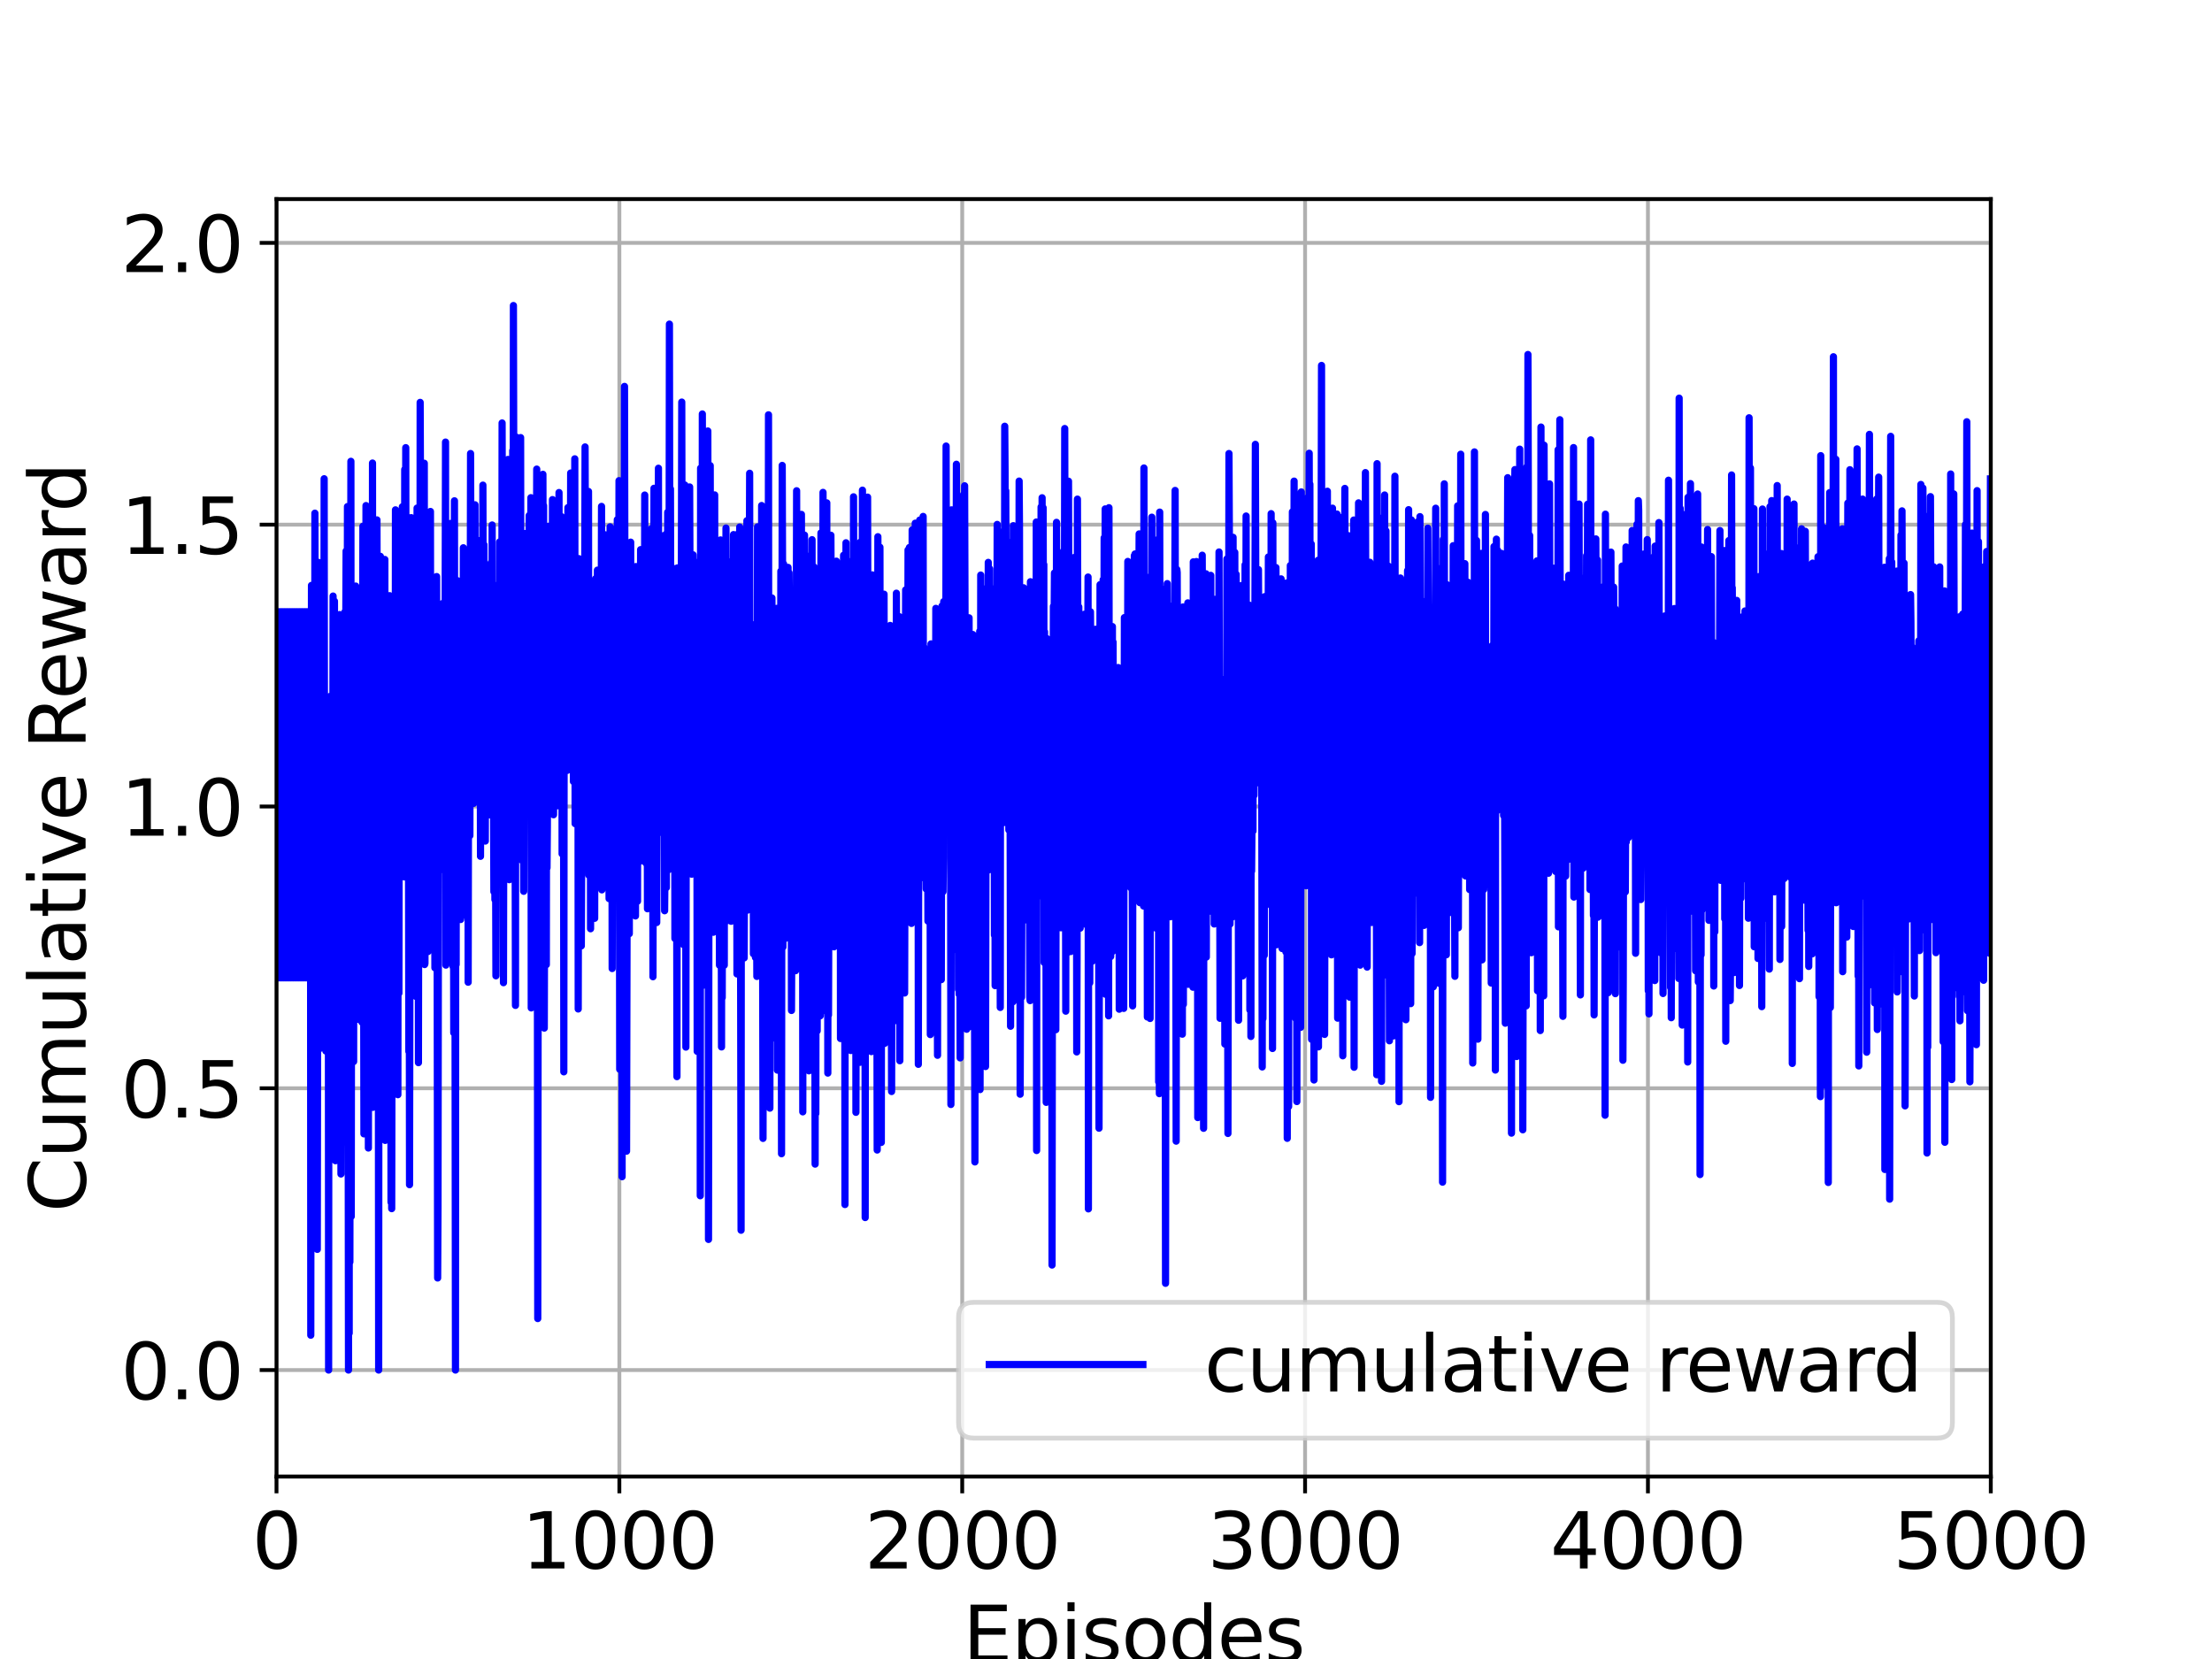 <?xml version="1.0" encoding="utf-8" standalone="no"?>
<!DOCTYPE svg PUBLIC "-//W3C//DTD SVG 1.1//EN"
  "http://www.w3.org/Graphics/SVG/1.1/DTD/svg11.dtd">
<svg xmlns:xlink="http://www.w3.org/1999/xlink" width="460.8pt" height="345.6pt" viewBox="0 0 460.8 345.6" xmlns="http://www.w3.org/2000/svg" version="1.1">
 <defs>
  <style type="text/css">*{stroke-linejoin: round; stroke-linecap: butt}</style>
 </defs>
 <g id="figure_1">
  <g id="patch_1">
   <path d="M 0 345.6 
L 460.8 345.6 
L 460.8 0 
L 0 0 
z
" style="fill: #ffffff"/>
  </g>
  <g id="axes_1">
   <g id="patch_2">
    <path d="M 57.6 307.584 
L 414.72 307.584 
L 414.72 41.472 
L 57.6 41.472 
z
" style="fill: #ffffff"/>
   </g>
   <g id="matplotlib.axis_1">
    <g id="xtick_1">
     <g id="line2d_1">
      <path d="M 57.6 307.584 
L 57.6 41.472 
" clip-path="url(#p35a9dc5b13)" style="fill: none; stroke: #b0b0b0; stroke-width: 0.8; stroke-linecap: square"/>
     </g>
     <g id="line2d_2">
      <defs>
       <path id="m7e972d9345" d="M 0 0 
L 0 3.5 
" style="stroke: #000000; stroke-width: 0.8"/>
      </defs>
      <g>
       <use xlink:href="#m7e972d9345" x="57.6" y="307.584" style="stroke: #000000; stroke-width: 0.8"/>
      </g>
     </g>
     <g id="text_1">
      <!-- 0 -->
      <g transform="translate(52.51 326.741)scale(0.16 -0.16)">
       <defs>
        <path id="DejaVuSans-30" d="M 2034 4250 
Q 1547 4250 1301 3770 
Q 1056 3291 1056 2328 
Q 1056 1369 1301 889 
Q 1547 409 2034 409 
Q 2525 409 2770 889 
Q 3016 1369 3016 2328 
Q 3016 3291 2770 3770 
Q 2525 4250 2034 4250 
z
M 2034 4750 
Q 2819 4750 3233 4129 
Q 3647 3509 3647 2328 
Q 3647 1150 3233 529 
Q 2819 -91 2034 -91 
Q 1250 -91 836 529 
Q 422 1150 422 2328 
Q 422 3509 836 4129 
Q 1250 4750 2034 4750 
z
" transform="scale(0.016)"/>
       </defs>
       <use xlink:href="#DejaVuSans-30"/>
      </g>
     </g>
    </g>
    <g id="xtick_2">
     <g id="line2d_3">
      <path d="M 129.024 307.584 
L 129.024 41.472 
" clip-path="url(#p35a9dc5b13)" style="fill: none; stroke: #b0b0b0; stroke-width: 0.8; stroke-linecap: square"/>
     </g>
     <g id="line2d_4">
      <g>
       <use xlink:href="#m7e972d9345" x="129.024" y="307.584" style="stroke: #000000; stroke-width: 0.8"/>
      </g>
     </g>
     <g id="text_2">
      <!-- 1000 -->
      <g transform="translate(108.664 326.741)scale(0.16 -0.16)">
       <defs>
        <path id="DejaVuSans-31" d="M 794 531 
L 1825 531 
L 1825 4091 
L 703 3866 
L 703 4441 
L 1819 4666 
L 2450 4666 
L 2450 531 
L 3481 531 
L 3481 0 
L 794 0 
L 794 531 
z
" transform="scale(0.016)"/>
       </defs>
       <use xlink:href="#DejaVuSans-31"/>
       <use xlink:href="#DejaVuSans-30" x="63.623"/>
       <use xlink:href="#DejaVuSans-30" x="127.246"/>
       <use xlink:href="#DejaVuSans-30" x="190.869"/>
      </g>
     </g>
    </g>
    <g id="xtick_3">
     <g id="line2d_5">
      <path d="M 200.448 307.584 
L 200.448 41.472 
" clip-path="url(#p35a9dc5b13)" style="fill: none; stroke: #b0b0b0; stroke-width: 0.8; stroke-linecap: square"/>
     </g>
     <g id="line2d_6">
      <g>
       <use xlink:href="#m7e972d9345" x="200.448" y="307.584" style="stroke: #000000; stroke-width: 0.8"/>
      </g>
     </g>
     <g id="text_3">
      <!-- 2000 -->
      <g transform="translate(180.088 326.741)scale(0.16 -0.16)">
       <defs>
        <path id="DejaVuSans-32" d="M 1228 531 
L 3431 531 
L 3431 0 
L 469 0 
L 469 531 
Q 828 903 1448 1529 
Q 2069 2156 2228 2338 
Q 2531 2678 2651 2914 
Q 2772 3150 2772 3378 
Q 2772 3750 2511 3984 
Q 2250 4219 1831 4219 
Q 1534 4219 1204 4116 
Q 875 4013 500 3803 
L 500 4441 
Q 881 4594 1212 4672 
Q 1544 4750 1819 4750 
Q 2544 4750 2975 4387 
Q 3406 4025 3406 3419 
Q 3406 3131 3298 2873 
Q 3191 2616 2906 2266 
Q 2828 2175 2409 1742 
Q 1991 1309 1228 531 
z
" transform="scale(0.016)"/>
       </defs>
       <use xlink:href="#DejaVuSans-32"/>
       <use xlink:href="#DejaVuSans-30" x="63.623"/>
       <use xlink:href="#DejaVuSans-30" x="127.246"/>
       <use xlink:href="#DejaVuSans-30" x="190.869"/>
      </g>
     </g>
    </g>
    <g id="xtick_4">
     <g id="line2d_7">
      <path d="M 271.872 307.584 
L 271.872 41.472 
" clip-path="url(#p35a9dc5b13)" style="fill: none; stroke: #b0b0b0; stroke-width: 0.8; stroke-linecap: square"/>
     </g>
     <g id="line2d_8">
      <g>
       <use xlink:href="#m7e972d9345" x="271.872" y="307.584" style="stroke: #000000; stroke-width: 0.8"/>
      </g>
     </g>
     <g id="text_4">
      <!-- 3000 -->
      <g transform="translate(251.512 326.741)scale(0.16 -0.16)">
       <defs>
        <path id="DejaVuSans-33" d="M 2597 2516 
Q 3050 2419 3304 2112 
Q 3559 1806 3559 1356 
Q 3559 666 3084 287 
Q 2609 -91 1734 -91 
Q 1441 -91 1130 -33 
Q 819 25 488 141 
L 488 750 
Q 750 597 1062 519 
Q 1375 441 1716 441 
Q 2309 441 2620 675 
Q 2931 909 2931 1356 
Q 2931 1769 2642 2001 
Q 2353 2234 1838 2234 
L 1294 2234 
L 1294 2753 
L 1863 2753 
Q 2328 2753 2575 2939 
Q 2822 3125 2822 3475 
Q 2822 3834 2567 4026 
Q 2313 4219 1838 4219 
Q 1578 4219 1281 4162 
Q 984 4106 628 3988 
L 628 4550 
Q 988 4650 1302 4700 
Q 1616 4750 1894 4750 
Q 2613 4750 3031 4423 
Q 3450 4097 3450 3541 
Q 3450 3153 3228 2886 
Q 3006 2619 2597 2516 
z
" transform="scale(0.016)"/>
       </defs>
       <use xlink:href="#DejaVuSans-33"/>
       <use xlink:href="#DejaVuSans-30" x="63.623"/>
       <use xlink:href="#DejaVuSans-30" x="127.246"/>
       <use xlink:href="#DejaVuSans-30" x="190.869"/>
      </g>
     </g>
    </g>
    <g id="xtick_5">
     <g id="line2d_9">
      <path d="M 343.296 307.584 
L 343.296 41.472 
" clip-path="url(#p35a9dc5b13)" style="fill: none; stroke: #b0b0b0; stroke-width: 0.8; stroke-linecap: square"/>
     </g>
     <g id="line2d_10">
      <g>
       <use xlink:href="#m7e972d9345" x="343.296" y="307.584" style="stroke: #000000; stroke-width: 0.8"/>
      </g>
     </g>
     <g id="text_5">
      <!-- 4000 -->
      <g transform="translate(322.936 326.741)scale(0.16 -0.16)">
       <defs>
        <path id="DejaVuSans-34" d="M 2419 4116 
L 825 1625 
L 2419 1625 
L 2419 4116 
z
M 2253 4666 
L 3047 4666 
L 3047 1625 
L 3713 1625 
L 3713 1100 
L 3047 1100 
L 3047 0 
L 2419 0 
L 2419 1100 
L 313 1100 
L 313 1709 
L 2253 4666 
z
" transform="scale(0.016)"/>
       </defs>
       <use xlink:href="#DejaVuSans-34"/>
       <use xlink:href="#DejaVuSans-30" x="63.623"/>
       <use xlink:href="#DejaVuSans-30" x="127.246"/>
       <use xlink:href="#DejaVuSans-30" x="190.869"/>
      </g>
     </g>
    </g>
    <g id="xtick_6">
     <g id="line2d_11">
      <path d="M 414.72 307.584 
L 414.72 41.472 
" clip-path="url(#p35a9dc5b13)" style="fill: none; stroke: #b0b0b0; stroke-width: 0.8; stroke-linecap: square"/>
     </g>
     <g id="line2d_12">
      <g>
       <use xlink:href="#m7e972d9345" x="414.72" y="307.584" style="stroke: #000000; stroke-width: 0.8"/>
      </g>
     </g>
     <g id="text_6">
      <!-- 5000 -->
      <g transform="translate(394.36 326.741)scale(0.16 -0.16)">
       <defs>
        <path id="DejaVuSans-35" d="M 691 4666 
L 3169 4666 
L 3169 4134 
L 1269 4134 
L 1269 2991 
Q 1406 3038 1543 3061 
Q 1681 3084 1819 3084 
Q 2600 3084 3056 2656 
Q 3513 2228 3513 1497 
Q 3513 744 3044 326 
Q 2575 -91 1722 -91 
Q 1428 -91 1123 -41 
Q 819 9 494 109 
L 494 744 
Q 775 591 1075 516 
Q 1375 441 1709 441 
Q 2250 441 2565 725 
Q 2881 1009 2881 1497 
Q 2881 1984 2565 2268 
Q 2250 2553 1709 2553 
Q 1456 2553 1204 2497 
Q 953 2441 691 2322 
L 691 4666 
z
" transform="scale(0.016)"/>
       </defs>
       <use xlink:href="#DejaVuSans-35"/>
       <use xlink:href="#DejaVuSans-30" x="63.623"/>
       <use xlink:href="#DejaVuSans-30" x="127.246"/>
       <use xlink:href="#DejaVuSans-30" x="190.869"/>
      </g>
     </g>
    </g>
    <g id="text_7">
     <!-- Episodes -->
     <g transform="translate(200.572 346.226)scale(0.16 -0.16)">
      <defs>
       <path id="DejaVuSans-45" d="M 628 4666 
L 3578 4666 
L 3578 4134 
L 1259 4134 
L 1259 2753 
L 3481 2753 
L 3481 2222 
L 1259 2222 
L 1259 531 
L 3634 531 
L 3634 0 
L 628 0 
L 628 4666 
z
" transform="scale(0.016)"/>
       <path id="DejaVuSans-70" d="M 1159 525 
L 1159 -1331 
L 581 -1331 
L 581 3500 
L 1159 3500 
L 1159 2969 
Q 1341 3281 1617 3432 
Q 1894 3584 2278 3584 
Q 2916 3584 3314 3078 
Q 3713 2572 3713 1747 
Q 3713 922 3314 415 
Q 2916 -91 2278 -91 
Q 1894 -91 1617 61 
Q 1341 213 1159 525 
z
M 3116 1747 
Q 3116 2381 2855 2742 
Q 2594 3103 2138 3103 
Q 1681 3103 1420 2742 
Q 1159 2381 1159 1747 
Q 1159 1113 1420 752 
Q 1681 391 2138 391 
Q 2594 391 2855 752 
Q 3116 1113 3116 1747 
z
" transform="scale(0.016)"/>
       <path id="DejaVuSans-69" d="M 603 3500 
L 1178 3500 
L 1178 0 
L 603 0 
L 603 3500 
z
M 603 4863 
L 1178 4863 
L 1178 4134 
L 603 4134 
L 603 4863 
z
" transform="scale(0.016)"/>
       <path id="DejaVuSans-73" d="M 2834 3397 
L 2834 2853 
Q 2591 2978 2328 3040 
Q 2066 3103 1784 3103 
Q 1356 3103 1142 2972 
Q 928 2841 928 2578 
Q 928 2378 1081 2264 
Q 1234 2150 1697 2047 
L 1894 2003 
Q 2506 1872 2764 1633 
Q 3022 1394 3022 966 
Q 3022 478 2636 193 
Q 2250 -91 1575 -91 
Q 1294 -91 989 -36 
Q 684 19 347 128 
L 347 722 
Q 666 556 975 473 
Q 1284 391 1588 391 
Q 1994 391 2212 530 
Q 2431 669 2431 922 
Q 2431 1156 2273 1281 
Q 2116 1406 1581 1522 
L 1381 1569 
Q 847 1681 609 1914 
Q 372 2147 372 2553 
Q 372 3047 722 3315 
Q 1072 3584 1716 3584 
Q 2034 3584 2315 3537 
Q 2597 3491 2834 3397 
z
" transform="scale(0.016)"/>
       <path id="DejaVuSans-6f" d="M 1959 3097 
Q 1497 3097 1228 2736 
Q 959 2375 959 1747 
Q 959 1119 1226 758 
Q 1494 397 1959 397 
Q 2419 397 2687 759 
Q 2956 1122 2956 1747 
Q 2956 2369 2687 2733 
Q 2419 3097 1959 3097 
z
M 1959 3584 
Q 2709 3584 3137 3096 
Q 3566 2609 3566 1747 
Q 3566 888 3137 398 
Q 2709 -91 1959 -91 
Q 1206 -91 779 398 
Q 353 888 353 1747 
Q 353 2609 779 3096 
Q 1206 3584 1959 3584 
z
" transform="scale(0.016)"/>
       <path id="DejaVuSans-64" d="M 2906 2969 
L 2906 4863 
L 3481 4863 
L 3481 0 
L 2906 0 
L 2906 525 
Q 2725 213 2448 61 
Q 2172 -91 1784 -91 
Q 1150 -91 751 415 
Q 353 922 353 1747 
Q 353 2572 751 3078 
Q 1150 3584 1784 3584 
Q 2172 3584 2448 3432 
Q 2725 3281 2906 2969 
z
M 947 1747 
Q 947 1113 1208 752 
Q 1469 391 1925 391 
Q 2381 391 2643 752 
Q 2906 1113 2906 1747 
Q 2906 2381 2643 2742 
Q 2381 3103 1925 3103 
Q 1469 3103 1208 2742 
Q 947 2381 947 1747 
z
" transform="scale(0.016)"/>
       <path id="DejaVuSans-65" d="M 3597 1894 
L 3597 1613 
L 953 1613 
Q 991 1019 1311 708 
Q 1631 397 2203 397 
Q 2534 397 2845 478 
Q 3156 559 3463 722 
L 3463 178 
Q 3153 47 2828 -22 
Q 2503 -91 2169 -91 
Q 1331 -91 842 396 
Q 353 884 353 1716 
Q 353 2575 817 3079 
Q 1281 3584 2069 3584 
Q 2775 3584 3186 3129 
Q 3597 2675 3597 1894 
z
M 3022 2063 
Q 3016 2534 2758 2815 
Q 2500 3097 2075 3097 
Q 1594 3097 1305 2825 
Q 1016 2553 972 2059 
L 3022 2063 
z
" transform="scale(0.016)"/>
      </defs>
      <use xlink:href="#DejaVuSans-45"/>
      <use xlink:href="#DejaVuSans-70" x="63.184"/>
      <use xlink:href="#DejaVuSans-69" x="126.66"/>
      <use xlink:href="#DejaVuSans-73" x="154.443"/>
      <use xlink:href="#DejaVuSans-6f" x="206.543"/>
      <use xlink:href="#DejaVuSans-64" x="267.725"/>
      <use xlink:href="#DejaVuSans-65" x="331.201"/>
      <use xlink:href="#DejaVuSans-73" x="392.725"/>
     </g>
    </g>
   </g>
   <g id="matplotlib.axis_2">
    <g id="ytick_1">
     <g id="line2d_13">
      <path d="M 57.6 285.408 
L 414.72 285.408 
" clip-path="url(#p35a9dc5b13)" style="fill: none; stroke: #b0b0b0; stroke-width: 0.8; stroke-linecap: square"/>
     </g>
     <g id="line2d_14">
      <defs>
       <path id="mc7c551c9ae" d="M 0 0 
L -3.5 0 
" style="stroke: #000000; stroke-width: 0.8"/>
      </defs>
      <g>
       <use xlink:href="#mc7c551c9ae" x="57.6" y="285.408" style="stroke: #000000; stroke-width: 0.8"/>
      </g>
     </g>
     <g id="text_8">
      <!-- 0.0 -->
      <g transform="translate(25.155 291.487)scale(0.16 -0.16)">
       <defs>
        <path id="DejaVuSans-2e" d="M 684 794 
L 1344 794 
L 1344 0 
L 684 0 
L 684 794 
z
" transform="scale(0.016)"/>
       </defs>
       <use xlink:href="#DejaVuSans-30"/>
       <use xlink:href="#DejaVuSans-2e" x="63.623"/>
       <use xlink:href="#DejaVuSans-30" x="95.41"/>
      </g>
     </g>
    </g>
    <g id="ytick_2">
     <g id="line2d_15">
      <path d="M 57.6 226.705 
L 414.72 226.705 
" clip-path="url(#p35a9dc5b13)" style="fill: none; stroke: #b0b0b0; stroke-width: 0.8; stroke-linecap: square"/>
     </g>
     <g id="line2d_16">
      <g>
       <use xlink:href="#mc7c551c9ae" x="57.6" y="226.705" style="stroke: #000000; stroke-width: 0.8"/>
      </g>
     </g>
     <g id="text_9">
      <!-- 0.5 -->
      <g transform="translate(25.155 232.784)scale(0.16 -0.16)">
       <use xlink:href="#DejaVuSans-30"/>
       <use xlink:href="#DejaVuSans-2e" x="63.623"/>
       <use xlink:href="#DejaVuSans-35" x="95.41"/>
      </g>
     </g>
    </g>
    <g id="ytick_3">
     <g id="line2d_17">
      <path d="M 57.6 168.003 
L 414.72 168.003 
" clip-path="url(#p35a9dc5b13)" style="fill: none; stroke: #b0b0b0; stroke-width: 0.8; stroke-linecap: square"/>
     </g>
     <g id="line2d_18">
      <g>
       <use xlink:href="#mc7c551c9ae" x="57.6" y="168.003" style="stroke: #000000; stroke-width: 0.8"/>
      </g>
     </g>
     <g id="text_10">
      <!-- 1.0 -->
      <g transform="translate(25.155 174.082)scale(0.16 -0.16)">
       <use xlink:href="#DejaVuSans-31"/>
       <use xlink:href="#DejaVuSans-2e" x="63.623"/>
       <use xlink:href="#DejaVuSans-30" x="95.41"/>
      </g>
     </g>
    </g>
    <g id="ytick_4">
     <g id="line2d_19">
      <path d="M 57.6 109.3 
L 414.72 109.3 
" clip-path="url(#p35a9dc5b13)" style="fill: none; stroke: #b0b0b0; stroke-width: 0.8; stroke-linecap: square"/>
     </g>
     <g id="line2d_20">
      <g>
       <use xlink:href="#mc7c551c9ae" x="57.6" y="109.3" style="stroke: #000000; stroke-width: 0.8"/>
      </g>
     </g>
     <g id="text_11">
      <!-- 1.5 -->
      <g transform="translate(25.155 115.379)scale(0.16 -0.16)">
       <use xlink:href="#DejaVuSans-31"/>
       <use xlink:href="#DejaVuSans-2e" x="63.623"/>
       <use xlink:href="#DejaVuSans-35" x="95.41"/>
      </g>
     </g>
    </g>
    <g id="ytick_5">
     <g id="line2d_21">
      <path d="M 57.6 50.598 
L 414.72 50.598 
" clip-path="url(#p35a9dc5b13)" style="fill: none; stroke: #b0b0b0; stroke-width: 0.8; stroke-linecap: square"/>
     </g>
     <g id="line2d_22">
      <g>
       <use xlink:href="#mc7c551c9ae" x="57.6" y="50.598" style="stroke: #000000; stroke-width: 0.8"/>
      </g>
     </g>
     <g id="text_12">
      <!-- 2.0 -->
      <g transform="translate(25.155 56.676)scale(0.16 -0.16)">
       <use xlink:href="#DejaVuSans-32"/>
       <use xlink:href="#DejaVuSans-2e" x="63.623"/>
       <use xlink:href="#DejaVuSans-30" x="95.41"/>
      </g>
     </g>
    </g>
    <g id="text_13">
     <!-- Cumulative Reward -->
     <g transform="translate(17.828 252.524)rotate(-90)scale(0.16 -0.16)">
      <defs>
       <path id="DejaVuSans-43" d="M 4122 4306 
L 4122 3641 
Q 3803 3938 3442 4084 
Q 3081 4231 2675 4231 
Q 1875 4231 1450 3742 
Q 1025 3253 1025 2328 
Q 1025 1406 1450 917 
Q 1875 428 2675 428 
Q 3081 428 3442 575 
Q 3803 722 4122 1019 
L 4122 359 
Q 3791 134 3420 21 
Q 3050 -91 2638 -91 
Q 1578 -91 968 557 
Q 359 1206 359 2328 
Q 359 3453 968 4101 
Q 1578 4750 2638 4750 
Q 3056 4750 3426 4639 
Q 3797 4528 4122 4306 
z
" transform="scale(0.016)"/>
       <path id="DejaVuSans-75" d="M 544 1381 
L 544 3500 
L 1119 3500 
L 1119 1403 
Q 1119 906 1312 657 
Q 1506 409 1894 409 
Q 2359 409 2629 706 
Q 2900 1003 2900 1516 
L 2900 3500 
L 3475 3500 
L 3475 0 
L 2900 0 
L 2900 538 
Q 2691 219 2414 64 
Q 2138 -91 1772 -91 
Q 1169 -91 856 284 
Q 544 659 544 1381 
z
M 1991 3584 
L 1991 3584 
z
" transform="scale(0.016)"/>
       <path id="DejaVuSans-6d" d="M 3328 2828 
Q 3544 3216 3844 3400 
Q 4144 3584 4550 3584 
Q 5097 3584 5394 3201 
Q 5691 2819 5691 2113 
L 5691 0 
L 5113 0 
L 5113 2094 
Q 5113 2597 4934 2840 
Q 4756 3084 4391 3084 
Q 3944 3084 3684 2787 
Q 3425 2491 3425 1978 
L 3425 0 
L 2847 0 
L 2847 2094 
Q 2847 2600 2669 2842 
Q 2491 3084 2119 3084 
Q 1678 3084 1418 2786 
Q 1159 2488 1159 1978 
L 1159 0 
L 581 0 
L 581 3500 
L 1159 3500 
L 1159 2956 
Q 1356 3278 1631 3431 
Q 1906 3584 2284 3584 
Q 2666 3584 2933 3390 
Q 3200 3197 3328 2828 
z
" transform="scale(0.016)"/>
       <path id="DejaVuSans-6c" d="M 603 4863 
L 1178 4863 
L 1178 0 
L 603 0 
L 603 4863 
z
" transform="scale(0.016)"/>
       <path id="DejaVuSans-61" d="M 2194 1759 
Q 1497 1759 1228 1600 
Q 959 1441 959 1056 
Q 959 750 1161 570 
Q 1363 391 1709 391 
Q 2188 391 2477 730 
Q 2766 1069 2766 1631 
L 2766 1759 
L 2194 1759 
z
M 3341 1997 
L 3341 0 
L 2766 0 
L 2766 531 
Q 2569 213 2275 61 
Q 1981 -91 1556 -91 
Q 1019 -91 701 211 
Q 384 513 384 1019 
Q 384 1609 779 1909 
Q 1175 2209 1959 2209 
L 2766 2209 
L 2766 2266 
Q 2766 2663 2505 2880 
Q 2244 3097 1772 3097 
Q 1472 3097 1187 3025 
Q 903 2953 641 2809 
L 641 3341 
Q 956 3463 1253 3523 
Q 1550 3584 1831 3584 
Q 2591 3584 2966 3190 
Q 3341 2797 3341 1997 
z
" transform="scale(0.016)"/>
       <path id="DejaVuSans-74" d="M 1172 4494 
L 1172 3500 
L 2356 3500 
L 2356 3053 
L 1172 3053 
L 1172 1153 
Q 1172 725 1289 603 
Q 1406 481 1766 481 
L 2356 481 
L 2356 0 
L 1766 0 
Q 1100 0 847 248 
Q 594 497 594 1153 
L 594 3053 
L 172 3053 
L 172 3500 
L 594 3500 
L 594 4494 
L 1172 4494 
z
" transform="scale(0.016)"/>
       <path id="DejaVuSans-76" d="M 191 3500 
L 800 3500 
L 1894 563 
L 2988 3500 
L 3597 3500 
L 2284 0 
L 1503 0 
L 191 3500 
z
" transform="scale(0.016)"/>
       <path id="DejaVuSans-20" transform="scale(0.016)"/>
       <path id="DejaVuSans-52" d="M 2841 2188 
Q 3044 2119 3236 1894 
Q 3428 1669 3622 1275 
L 4263 0 
L 3584 0 
L 2988 1197 
Q 2756 1666 2539 1819 
Q 2322 1972 1947 1972 
L 1259 1972 
L 1259 0 
L 628 0 
L 628 4666 
L 2053 4666 
Q 2853 4666 3247 4331 
Q 3641 3997 3641 3322 
Q 3641 2881 3436 2590 
Q 3231 2300 2841 2188 
z
M 1259 4147 
L 1259 2491 
L 2053 2491 
Q 2509 2491 2742 2702 
Q 2975 2913 2975 3322 
Q 2975 3731 2742 3939 
Q 2509 4147 2053 4147 
L 1259 4147 
z
" transform="scale(0.016)"/>
       <path id="DejaVuSans-77" d="M 269 3500 
L 844 3500 
L 1563 769 
L 2278 3500 
L 2956 3500 
L 3675 769 
L 4391 3500 
L 4966 3500 
L 4050 0 
L 3372 0 
L 2619 2869 
L 1863 0 
L 1184 0 
L 269 3500 
z
" transform="scale(0.016)"/>
       <path id="DejaVuSans-72" d="M 2631 2963 
Q 2534 3019 2420 3045 
Q 2306 3072 2169 3072 
Q 1681 3072 1420 2755 
Q 1159 2438 1159 1844 
L 1159 0 
L 581 0 
L 581 3500 
L 1159 3500 
L 1159 2956 
Q 1341 3275 1631 3429 
Q 1922 3584 2338 3584 
Q 2397 3584 2469 3576 
Q 2541 3569 2628 3553 
L 2631 2963 
z
" transform="scale(0.016)"/>
      </defs>
      <use xlink:href="#DejaVuSans-43"/>
      <use xlink:href="#DejaVuSans-75" x="69.824"/>
      <use xlink:href="#DejaVuSans-6d" x="133.203"/>
      <use xlink:href="#DejaVuSans-75" x="230.615"/>
      <use xlink:href="#DejaVuSans-6c" x="293.994"/>
      <use xlink:href="#DejaVuSans-61" x="321.777"/>
      <use xlink:href="#DejaVuSans-74" x="383.057"/>
      <use xlink:href="#DejaVuSans-69" x="422.266"/>
      <use xlink:href="#DejaVuSans-76" x="450.049"/>
      <use xlink:href="#DejaVuSans-65" x="509.229"/>
      <use xlink:href="#DejaVuSans-20" x="570.752"/>
      <use xlink:href="#DejaVuSans-52" x="602.539"/>
      <use xlink:href="#DejaVuSans-65" x="667.521"/>
      <use xlink:href="#DejaVuSans-77" x="729.045"/>
      <use xlink:href="#DejaVuSans-61" x="810.832"/>
      <use xlink:href="#DejaVuSans-72" x="872.111"/>
      <use xlink:href="#DejaVuSans-64" x="911.475"/>
     </g>
    </g>
   </g>
   <g id="line2d_23">
    <path d="M 57.6 195.568 
L 57.671 203.698 
L 57.814 127.432 
L 57.957 203.698 
L 58.1 127.432 
L 58.243 203.698 
L 58.386 127.432 
L 58.529 203.698 
L 58.671 127.432 
L 58.814 203.698 
L 58.957 127.432 
L 59.1 203.698 
L 59.243 127.432 
L 59.386 203.698 
L 59.528 127.432 
L 59.671 203.698 
L 59.814 127.432 
L 59.957 203.698 
L 60.1 127.432 
L 60.243 203.698 
L 60.386 127.432 
L 60.528 203.698 
L 60.671 127.432 
L 60.814 203.698 
L 60.957 127.432 
L 61.1 203.698 
L 61.243 127.432 
L 61.385 203.698 
L 61.528 127.432 
L 61.671 203.698 
L 61.814 127.432 
L 61.957 203.698 
L 62.1 127.432 
L 62.243 203.698 
L 62.385 127.432 
L 62.528 203.698 
L 62.671 127.432 
L 62.814 203.698 
L 62.957 127.432 
L 63.1 203.698 
L 63.242 127.432 
L 63.385 203.698 
L 63.528 127.432 
L 63.671 203.698 
L 63.814 127.432 
L 63.957 203.698 
L 64.1 127.432 
L 64.242 203.698 
L 64.385 127.432 
L 64.528 203.698 
L 64.671 127.432 
L 64.742 278.148 
L 64.814 198.957 
L 64.885 121.951 
L 65.028 228.425 
L 65.1 211.167 
L 65.171 208.216 
L 65.314 125.374 
L 65.385 186.405 
L 65.457 147.69 
L 65.528 203.51 
L 65.599 106.905 
L 65.814 193.346 
L 65.885 159.151 
L 66.099 260.268 
L 66.242 161.796 
L 66.314 186.623 
L 66.385 117.165 
L 66.457 209.059 
L 66.528 159.003 
L 66.599 146.924 
L 66.671 218.408 
L 66.742 143.759 
L 66.814 172.261 
L 66.885 217.549 
L 66.957 153.764 
L 67.028 175.764 
L 67.099 173.188 
L 67.171 213.482 
L 67.314 132.564 
L 67.385 182.452 
L 67.457 161.965 
L 67.528 99.73 
L 67.599 162.68 
L 67.671 157.352 
L 67.885 218.947 
L 67.956 206.325 
L 68.028 146.16 
L 68.099 157.131 
L 68.171 181.265 
L 68.242 150.202 
L 68.314 156.488 
L 68.385 154.321 
L 68.456 285.408 
L 68.528 172.643 
L 68.599 207.515 
L 68.742 145.084 
L 68.814 153.784 
L 68.885 230.088 
L 68.956 193.6 
L 69.028 171.911 
L 69.099 195.38 
L 69.171 151.699 
L 69.242 221.43 
L 69.385 124.171 
L 69.456 165.221 
L 69.528 152.261 
L 69.599 176.675 
L 69.671 125.242 
L 69.885 241.799 
L 70.028 177.767 
L 70.099 171.206 
L 70.171 204.214 
L 70.313 141.825 
L 70.456 210.523 
L 70.599 178.582 
L 70.671 178.074 
L 70.742 128.03 
L 70.813 215.871 
L 70.885 157.126 
L 70.956 167.305 
L 71.028 244.566 
L 71.099 202.402 
L 71.242 150.711 
L 71.313 180.826 
L 71.385 167.566 
L 71.456 144.625 
L 71.528 196.728 
L 71.671 140.946 
L 71.742 227.537 
L 71.813 127.534 
L 71.885 165.141 
L 72.099 114.789 
L 72.17 238.008 
L 72.242 178.42 
L 72.313 158.382 
L 72.385 105.53 
L 72.599 285.408 
L 72.67 145.29 
L 72.742 277.727 
L 72.813 126.186 
L 72.885 262.895 
L 73.099 96.099 
L 73.17 253.412 
L 73.313 124.199 
L 73.385 132.515 
L 73.528 205.523 
L 73.599 184.05 
L 73.67 221.146 
L 73.742 133.382 
L 73.813 144.232 
L 73.956 211.274 
L 74.099 122.087 
L 74.17 164.393 
L 74.242 135.399 
L 74.456 212.339 
L 74.527 186.821 
L 74.599 157.667 
L 74.67 177.772 
L 74.813 132.233 
L 74.885 184.912 
L 74.956 136.902 
L 75.027 190.887 
L 75.17 123.95 
L 75.385 212.922 
L 75.599 109.624 
L 75.813 236.205 
L 75.885 136.806 
L 75.956 200.957 
L 76.027 145.292 
L 76.099 234.735 
L 76.242 105.32 
L 76.385 163.229 
L 76.456 152.448 
L 76.527 205.712 
L 76.599 191.089 
L 76.67 163.632 
L 76.742 239.151 
L 76.884 143.144 
L 76.956 193.079 
L 77.027 184.543 
L 77.099 149.166 
L 77.17 186.359 
L 77.242 166.737 
L 77.313 196.078 
L 77.384 138.971 
L 77.456 144.644 
L 77.527 182.882 
L 77.599 96.463 
L 77.67 230.681 
L 77.742 125.695 
L 77.813 215.708 
L 77.884 109.38 
L 77.956 146.769 
L 78.027 192.621 
L 78.17 129.877 
L 78.242 125.434 
L 78.313 186.278 
L 78.384 161.706 
L 78.456 167.691 
L 78.527 108.305 
L 78.599 135.873 
L 78.67 153.562 
L 78.742 124.208 
L 78.884 285.408 
L 78.956 156.563 
L 79.027 195.294 
L 79.099 205.506 
L 79.241 115.895 
L 79.313 177.503 
L 79.384 174.504 
L 79.527 165.884 
L 79.599 177.635 
L 79.67 131.705 
L 79.741 212.455 
L 79.813 126.188 
L 79.884 146.215 
L 80.027 217.092 
L 80.17 116.547 
L 80.241 237.567 
L 80.313 234.726 
L 80.456 175.098 
L 80.527 181.565 
L 80.599 131.12 
L 80.67 153.578 
L 80.884 189.892 
L 81.027 146.928 
L 81.098 164.345 
L 81.17 124.089 
L 81.241 167.93 
L 81.313 159.847 
L 81.384 137.725 
L 81.456 250.44 
L 81.527 132.796 
L 81.598 251.783 
L 81.67 206.643 
L 81.741 135.082 
L 81.813 138.644 
L 81.884 166.315 
L 82.027 141.036 
L 82.098 147.903 
L 82.17 133.882 
L 82.241 138.607 
L 82.313 171.195 
L 82.384 106.21 
L 82.527 186.618 
L 82.598 133.712 
L 82.67 143.838 
L 82.884 228.048 
L 82.956 144.981 
L 83.027 159.39 
L 83.098 206.904 
L 83.17 156.58 
L 83.241 165.537 
L 83.313 168.388 
L 83.384 134.271 
L 83.455 148.895 
L 83.527 152.787 
L 83.598 133.316 
L 83.67 153.196 
L 83.813 105.568 
L 83.884 166.685 
L 83.955 145.908 
L 84.027 172.229 
L 84.17 151.562 
L 84.241 182.677 
L 84.313 97.801 
L 84.384 168.247 
L 84.455 160.833 
L 84.527 93.256 
L 84.598 143.496 
L 84.67 137.25 
L 84.741 107.568 
L 84.813 163.19 
L 84.884 160.587 
L 84.955 150.609 
L 85.027 156.95 
L 85.098 173.834 
L 85.17 219.042 
L 85.241 176.124 
L 85.313 246.795 
L 85.455 162.86 
L 85.527 142.525 
L 85.598 157.294 
L 85.67 107.839 
L 85.741 143.871 
L 85.812 135.881 
L 85.884 117.713 
L 85.955 184.246 
L 86.027 150.927 
L 86.17 179.3 
L 86.241 131.765 
L 86.312 153.654 
L 86.384 143.751 
L 86.455 187.35 
L 86.527 115.707 
L 86.598 130.555 
L 86.67 207.591 
L 86.884 105.844 
L 87.027 145.989 
L 87.098 123.912 
L 87.17 221.373 
L 87.312 118.117 
L 87.455 196.191 
L 87.527 83.822 
L 87.598 102.944 
L 87.812 191.446 
L 87.955 122.175 
L 88.027 172.255 
L 88.098 158.708 
L 88.169 126.685 
L 88.241 136.732 
L 88.312 158.833 
L 88.384 96.503 
L 88.455 200.934 
L 88.527 200.712 
L 88.669 111.52 
L 88.741 150.769 
L 88.812 139.758 
L 88.884 152.98 
L 88.955 110.002 
L 89.027 173.893 
L 89.098 128.997 
L 89.169 198.227 
L 89.241 121.182 
L 89.312 139.567 
L 89.384 116.553 
L 89.455 182.789 
L 89.598 110.168 
L 89.669 106.546 
L 89.741 183.135 
L 89.812 121.447 
L 89.884 184.548 
L 89.955 164.353 
L 90.026 165.313 
L 90.098 175.725 
L 90.169 161.036 
L 90.241 169.287 
L 90.312 128.154 
L 90.384 191.328 
L 90.455 125.8 
L 90.598 201.619 
L 90.741 136.36 
L 90.812 140.623 
L 90.884 146.877 
L 90.955 120.106 
L 91.169 266.229 
L 91.241 251.662 
L 91.384 148.588 
L 91.455 181.515 
L 91.526 175.89 
L 91.598 146.591 
L 91.669 175.822 
L 91.741 155.169 
L 91.812 163.356 
L 91.884 176.662 
L 91.955 165.528 
L 92.026 176.354 
L 92.098 135.465 
L 92.169 145.47 
L 92.241 125.7 
L 92.312 159.269 
L 92.383 148.385 
L 92.455 151.501 
L 92.526 130.69 
L 92.598 175.835 
L 92.669 156.398 
L 92.812 92.092 
L 92.883 201.052 
L 92.955 190.767 
L 93.098 119.949 
L 93.241 158.698 
L 93.312 157.811 
L 93.455 123.239 
L 93.526 162.163 
L 93.598 141.048 
L 93.669 129.322 
L 93.741 166.283 
L 93.883 109.038 
L 94.026 188.849 
L 94.241 150.414 
L 94.383 201.381 
L 94.455 170.244 
L 94.526 215.141 
L 94.669 104.328 
L 94.883 285.408 
L 94.955 138.497 
L 95.026 200.929 
L 95.098 126.861 
L 95.169 188.525 
L 95.312 120.976 
L 95.383 166.555 
L 95.455 144.77 
L 95.526 158.37 
L 95.598 124.173 
L 95.74 167.992 
L 95.812 135.428 
L 95.955 191.551 
L 96.026 139.759 
L 96.098 179.281 
L 96.169 134.201 
L 96.24 184.787 
L 96.312 161.268 
L 96.383 130.106 
L 96.455 161.463 
L 96.526 114.109 
L 96.598 136.168 
L 96.669 116.139 
L 96.812 190.626 
L 96.883 131.255 
L 96.955 156.687 
L 97.026 158.034 
L 97.097 152.732 
L 97.169 170.841 
L 97.24 165.871 
L 97.312 154.414 
L 97.383 117.528 
L 97.455 119.761 
L 97.526 204.616 
L 97.669 123.948 
L 97.883 174.077 
L 98.026 94.474 
L 98.169 141.455 
L 98.24 136.916 
L 98.312 148.365 
L 98.455 123.73 
L 98.597 135.718 
L 98.669 167.356 
L 98.954 105.154 
L 99.026 164.633 
L 99.097 128.668 
L 99.169 140.036 
L 99.24 140.018 
L 99.312 161.402 
L 99.383 121.82 
L 99.454 149.355 
L 99.526 135.327 
L 99.597 112.597 
L 99.669 140.286 
L 99.74 136.296 
L 99.954 152.126 
L 100.026 142.744 
L 100.097 178.385 
L 100.24 119.895 
L 100.454 156.404 
L 100.526 143.04 
L 100.597 101.061 
L 100.74 168.061 
L 100.812 113.464 
L 100.883 139.556 
L 100.954 150.492 
L 101.026 123.073 
L 101.097 175.211 
L 101.169 134.974 
L 101.24 166.628 
L 101.311 145.654 
L 101.383 154.274 
L 101.454 138.36 
L 101.526 142.296 
L 101.597 167.83 
L 101.669 163.429 
L 101.883 134.367 
L 101.954 138.858 
L 102.026 169.749 
L 102.097 160.722 
L 102.169 162.864 
L 102.311 117.238 
L 102.454 166.005 
L 102.526 109.364 
L 102.597 160.984 
L 102.669 121.611 
L 102.883 185.75 
L 103.026 128.3 
L 103.097 187.4 
L 103.169 154.305 
L 103.311 203.28 
L 103.383 141.173 
L 103.454 154.607 
L 103.668 123.702 
L 103.811 174.026 
L 103.883 170.093 
L 103.954 123.89 
L 104.026 164.894 
L 104.097 112.877 
L 104.168 150.586 
L 104.24 123.083 
L 104.311 180.725 
L 104.383 152.151 
L 104.454 136.118 
L 104.526 145.066 
L 104.597 88.111 
L 104.883 204.711 
L 105.026 123.718 
L 105.168 138.615 
L 105.24 104.441 
L 105.454 159.274 
L 105.811 95.711 
L 105.883 107.616 
L 106.097 183.256 
L 106.24 146.95 
L 106.311 173.082 
L 106.525 128.435 
L 106.668 159.03 
L 106.74 156.124 
L 106.811 93.862 
L 106.883 151.113 
L 106.954 63.648 
L 107.168 163.211 
L 107.24 138.08 
L 107.383 209.445 
L 107.454 108.532 
L 107.525 110.988 
L 107.597 91.086 
L 107.74 135.873 
L 107.811 128.844 
L 107.882 108.02 
L 107.954 152.882 
L 108.025 123.553 
L 108.097 137.445 
L 108.168 171.499 
L 108.24 118.584 
L 108.311 132.314 
L 108.382 158.051 
L 108.454 91.157 
L 108.525 153.772 
L 108.597 127.323 
L 108.74 179.23 
L 108.811 159.368 
L 108.882 118.838 
L 108.954 169.274 
L 109.025 142.181 
L 109.097 185.675 
L 109.311 111.141 
L 109.597 151.431 
L 109.668 135.526 
L 109.74 158.357 
L 109.882 123.675 
L 109.954 129.825 
L 110.025 114.672 
L 110.097 140.357 
L 110.239 107.39 
L 110.311 139.978 
L 110.382 107.702 
L 110.454 142.989 
L 110.597 103.674 
L 110.668 209.968 
L 110.739 145.366 
L 110.811 158.284 
L 110.882 142.206 
L 110.954 147.201 
L 111.025 146.948 
L 111.168 118.356 
L 111.382 197.831 
L 111.525 124.283 
L 111.597 172.654 
L 111.811 97.722 
L 111.954 202.586 
L 112.025 274.679 
L 112.168 147.797 
L 112.239 176.964 
L 112.382 151.66 
L 112.454 159.366 
L 112.525 126.435 
L 112.596 152.857 
L 112.668 108.076 
L 112.739 195.39 
L 112.811 116.551 
L 112.882 143.418 
L 113.025 179.225 
L 113.096 98.805 
L 113.168 127.291 
L 113.239 105.317 
L 113.382 214.173 
L 113.454 186.865 
L 113.596 129.832 
L 113.668 160.252 
L 113.811 200.951 
L 113.882 136.763 
L 113.954 180.786 
L 114.025 172.274 
L 114.168 126.344 
L 114.239 109.644 
L 114.311 143.254 
L 114.382 125.267 
L 114.525 158.559 
L 114.596 152.389 
L 114.668 168.335 
L 114.739 164.826 
L 114.953 115.455 
L 115.025 134.476 
L 115.096 104.073 
L 115.168 116.942 
L 115.311 169.728 
L 115.453 124.918 
L 115.525 166.809 
L 115.668 131.357 
L 115.739 136.502 
L 115.811 128.944 
L 115.882 136.451 
L 115.953 158.763 
L 116.025 151.715 
L 116.096 113.404 
L 116.168 167.853 
L 116.239 154.332 
L 116.311 164.964 
L 116.453 102.603 
L 116.525 155.926 
L 116.596 130.534 
L 116.668 132.081 
L 116.739 146.842 
L 116.81 135.807 
L 116.882 158.319 
L 116.953 107.616 
L 117.025 113.196 
L 117.096 177.865 
L 117.168 125.507 
L 117.239 164.689 
L 117.31 152.775 
L 117.382 137.635 
L 117.453 223.285 
L 117.525 144.498 
L 117.596 159.859 
L 117.668 128.017 
L 117.739 158.766 
L 117.81 154.151 
L 117.882 112.61 
L 117.953 119.871 
L 118.025 153.571 
L 118.096 134.545 
L 118.168 160.488 
L 118.31 105.745 
L 118.453 150.695 
L 118.596 140.571 
L 118.668 116.583 
L 118.739 148.535 
L 118.882 98.54 
L 118.953 114.174 
L 119.025 155.63 
L 119.096 128.555 
L 119.167 135.332 
L 119.382 101.666 
L 119.453 162.8 
L 119.525 139.599 
L 119.667 160.409 
L 119.739 95.579 
L 119.81 171.586 
L 119.882 170.136 
L 119.953 131.253 
L 120.025 150.846 
L 120.096 123.638 
L 120.167 163.963 
L 120.239 151.351 
L 120.31 118.666 
L 120.382 124.954 
L 120.453 210.189 
L 120.525 173.401 
L 120.596 116.374 
L 120.667 120.169 
L 120.81 158.595 
L 120.953 134.389 
L 121.096 197.053 
L 121.31 148.986 
L 121.382 174.714 
L 121.453 165.725 
L 121.524 165.549 
L 121.596 123.434 
L 121.667 134.837 
L 121.739 153.469 
L 121.882 93.103 
L 122.096 158.603 
L 122.167 137.297 
L 122.239 175.692 
L 122.31 160.38 
L 122.453 111.537 
L 122.524 124.675 
L 122.596 102.379 
L 122.667 182.31 
L 122.739 157.832 
L 122.882 136.804 
L 122.953 138.194 
L 123.024 193.48 
L 123.096 141.639 
L 123.167 142.338 
L 123.239 173.747 
L 123.453 128.637 
L 123.524 182.599 
L 123.596 132.913 
L 123.667 137.04 
L 123.881 191.302 
L 123.953 141.707 
L 124.024 153.417 
L 124.096 120.538 
L 124.239 179.296 
L 124.31 137.988 
L 124.381 164.195 
L 124.453 118.775 
L 124.524 139.258 
L 124.596 183.197 
L 124.667 159.096 
L 124.739 159.116 
L 124.81 179.462 
L 124.953 141.482 
L 125.024 166.472 
L 125.096 140.256 
L 125.167 162.419 
L 125.31 105.492 
L 125.381 185.375 
L 125.524 125.769 
L 125.738 160.692 
L 125.881 139.858 
L 125.953 150.907 
L 126.024 111.399 
L 126.096 120.675 
L 126.238 150.757 
L 126.31 152.281 
L 126.381 129.598 
L 126.453 171.177 
L 126.524 149.484 
L 126.596 143.95 
L 126.667 120.355 
L 126.881 187.199 
L 127.096 109.738 
L 127.167 161.698 
L 127.238 130.145 
L 127.381 175.938 
L 127.453 141.288 
L 127.524 201.766 
L 127.667 134.93 
L 127.738 142.785 
L 127.81 125.021 
L 127.881 161.376 
L 127.953 143.831 
L 128.024 128.646 
L 128.238 153.375 
L 128.31 128.201 
L 128.381 151.968 
L 128.453 118.793 
L 128.524 147.807 
L 128.595 108.252 
L 128.667 113.892 
L 128.738 144.421 
L 128.81 139.764 
L 128.881 133.625 
L 128.953 100.127 
L 129.095 222.755 
L 129.167 118.582 
L 129.238 157.097 
L 129.31 182.148 
L 129.453 100.818 
L 129.524 139.252 
L 129.595 245.127 
L 129.667 132.425 
L 129.738 137.313 
L 129.81 122.533 
L 129.953 171.328 
L 130.024 153.323 
L 130.095 80.494 
L 130.167 117.056 
L 130.238 204.991 
L 130.31 116.285 
L 130.381 116.626 
L 130.452 149.547 
L 130.524 239.811 
L 130.738 142.519 
L 130.881 126.319 
L 131.095 194.5 
L 131.167 128.32 
L 131.238 175.951 
L 131.381 112.939 
L 131.452 160.994 
L 131.524 145.56 
L 131.595 176.345 
L 131.667 118.564 
L 131.738 123.557 
L 131.81 172.858 
L 131.881 119.36 
L 132.095 190.102 
L 132.167 144.574 
L 132.238 185.264 
L 132.31 142.062 
L 132.381 190.81 
L 132.452 118.027 
L 132.524 127.078 
L 132.595 163.041 
L 132.667 149.104 
L 132.738 149.08 
L 132.809 187.748 
L 132.881 126.097 
L 132.952 162.245 
L 133.024 151.894 
L 133.095 144.776 
L 133.167 125.933 
L 133.309 179.43 
L 133.452 114.5 
L 133.595 156.165 
L 133.667 117.253 
L 133.738 165.398 
L 133.809 122.724 
L 133.881 160.612 
L 133.952 155.287 
L 134.024 176.035 
L 134.167 119.377 
L 134.238 147.604 
L 134.309 103.126 
L 134.381 162.599 
L 134.452 139.106 
L 134.524 179.75 
L 134.595 143.538 
L 134.666 159.942 
L 134.738 177.906 
L 134.809 155.584 
L 134.881 189.315 
L 134.952 122.946 
L 135.024 181.902 
L 135.095 175.566 
L 135.166 170.359 
L 135.238 147.629 
L 135.309 184.306 
L 135.381 125.392 
L 135.452 152.813 
L 135.524 119.966 
L 135.595 132.385 
L 135.666 150.835 
L 135.738 110.099 
L 135.809 181.894 
L 135.881 171.219 
L 135.952 146.793 
L 136.024 203.47 
L 136.238 101.721 
L 136.309 168.526 
L 136.381 165.632 
L 136.524 139.32 
L 136.666 189.527 
L 136.738 134.829 
L 136.809 192.179 
L 136.881 173.019 
L 136.952 138.382 
L 137.095 169.733 
L 137.166 97.541 
L 137.238 170.385 
L 137.309 125.262 
L 137.381 172.597 
L 137.452 146.445 
L 137.523 146.02 
L 137.595 133.266 
L 137.666 153.512 
L 137.738 146.526 
L 137.809 137.815 
L 137.881 173.411 
L 138.023 111.633 
L 138.095 132.651 
L 138.166 131.738 
L 138.238 138.445 
L 138.309 169.426 
L 138.381 127.772 
L 138.452 189.726 
L 138.523 181.703 
L 138.595 137.955 
L 138.666 181.837 
L 138.738 111.294 
L 138.809 184.914 
L 138.881 122.523 
L 138.952 126.114 
L 139.023 158.406 
L 139.095 106.702 
L 139.166 168.184 
L 139.238 110.493 
L 139.309 181.163 
L 139.452 67.517 
L 139.595 162.63 
L 139.666 101.844 
L 139.738 132.89 
L 139.88 176.789 
L 140.023 118.264 
L 140.166 168.033 
L 140.238 157.843 
L 140.309 172.391 
L 140.38 133.552 
L 140.452 144.057 
L 140.523 137.277 
L 140.595 195.5 
L 140.666 148.51 
L 140.738 165.326 
L 140.809 160.898 
L 140.88 125.595 
L 141.023 224.283 
L 141.095 118.306 
L 141.166 121.585 
L 141.309 141.002 
L 141.38 162.087 
L 141.452 152.016 
L 141.523 141.301 
L 141.595 176.505 
L 141.666 130.058 
L 141.737 140.141 
L 141.809 181.745 
L 142.023 83.758 
L 142.166 165.888 
L 142.237 118.789 
L 142.38 196.775 
L 142.523 120.373 
L 142.595 157.648 
L 142.666 101.033 
L 142.737 139.076 
L 142.809 106.131 
L 142.88 218.133 
L 142.952 174.037 
L 143.166 136.099 
L 143.309 126.992 
L 143.38 130.122 
L 143.523 148.119 
L 143.666 101.441 
L 143.809 138.932 
L 143.88 116.06 
L 144.094 182.111 
L 144.237 148.135 
L 144.309 157.113 
L 144.38 115.577 
L 144.452 119.869 
L 144.523 141.762 
L 144.594 116.916 
L 144.809 159.993 
L 144.952 172.228 
L 145.094 126.984 
L 145.166 150.79 
L 145.237 219.018 
L 145.309 125.92 
L 145.38 179.626 
L 145.452 120.882 
L 145.523 128.231 
L 145.666 169.754 
L 145.809 119.439 
L 145.88 249.095 
L 145.951 97.526 
L 146.023 141.142 
L 146.237 183.237 
L 146.309 86.237 
L 146.38 126.108 
L 146.594 205.222 
L 146.737 119.551 
L 146.88 141.059 
L 146.951 139.167 
L 147.023 124.749 
L 147.094 195.849 
L 147.166 183.003 
L 147.38 121.559 
L 147.451 89.782 
L 147.523 136.183 
L 147.594 258.194 
L 147.666 192.849 
L 147.737 98.024 
L 147.809 144.962 
L 147.88 154.787 
L 147.951 96.995 
L 148.094 168.173 
L 148.308 118.793 
L 148.594 194.209 
L 148.88 103.099 
L 148.951 191.848 
L 149.094 124.629 
L 149.166 190.977 
L 149.237 170.484 
L 149.308 169.316 
L 149.38 192.185 
L 149.451 177.751 
L 149.523 124.367 
L 149.594 171.287 
L 149.666 154.982 
L 149.737 131.385 
L 149.808 141.881 
L 149.88 201.068 
L 149.951 139.193 
L 150.023 160.807 
L 150.094 112.479 
L 150.308 218.095 
L 150.38 140.262 
L 150.451 207.821 
L 150.594 140.244 
L 150.665 182.965 
L 150.808 113.391 
L 150.88 201.066 
L 150.951 117.339 
L 151.023 138.546 
L 151.094 170.515 
L 151.237 110 
L 151.308 163.27 
L 151.38 133.597 
L 151.451 154.199 
L 151.523 116.877 
L 151.594 191.758 
L 151.665 172.033 
L 151.737 128.986 
L 151.808 150.609 
L 151.88 154.234 
L 151.951 139.174 
L 152.023 152.724 
L 152.094 144.823 
L 152.165 188.345 
L 152.237 129.19 
L 152.308 191.922 
L 152.38 167.929 
L 152.522 131.262 
L 152.594 161.275 
L 152.665 147.801 
L 152.808 111.363 
L 152.88 122.063 
L 152.951 156.861 
L 153.022 125.935 
L 153.094 184.359 
L 153.165 123.596 
L 153.237 191.107 
L 153.308 141.684 
L 153.38 150.054 
L 153.451 153.8 
L 153.522 202.888 
L 153.665 139.956 
L 153.737 175.46 
L 153.808 111.169 
L 153.88 185.535 
L 153.951 148.07 
L 154.022 173.782 
L 154.094 109.787 
L 154.165 133.479 
L 154.38 256.281 
L 154.451 148.803 
L 154.522 178.113 
L 154.594 145.683 
L 154.665 161.61 
L 154.737 165.928 
L 154.808 196.532 
L 154.879 192.862 
L 154.951 187.443 
L 155.022 199.555 
L 155.237 133.49 
L 155.379 178.518 
L 155.522 135.414 
L 155.594 108.467 
L 155.665 124.788 
L 155.737 189.594 
L 155.808 171.055 
L 155.879 116.278 
L 155.951 161.958 
L 156.165 98.587 
L 156.237 185.295 
L 156.308 130.157 
L 156.379 144.376 
L 156.451 146.905 
L 156.522 161.47 
L 156.594 158.186 
L 156.665 154.884 
L 156.737 176.681 
L 156.808 149.213 
L 156.879 151.727 
L 156.951 198.699 
L 157.022 157.036 
L 157.094 170.919 
L 157.236 154.835 
L 157.379 199.471 
L 157.451 129.989 
L 157.522 163.627 
L 157.665 203.409 
L 157.808 109.752 
L 157.879 139.698 
L 157.951 152.263 
L 158.022 111.909 
L 158.094 129.926 
L 158.165 139.705 
L 158.236 193.718 
L 158.308 141.576 
L 158.379 186.724 
L 158.451 151.413 
L 158.522 195.117 
L 158.594 182.289 
L 158.665 105.31 
L 158.736 135.924 
L 158.951 237.151 
L 159.165 131.86 
L 159.379 215.035 
L 159.522 126.426 
L 159.593 134.01 
L 159.665 178.379 
L 159.736 172.471 
L 159.808 180.921 
L 159.879 178.177 
L 159.951 227.365 
L 160.093 86.412 
L 160.165 188.018 
L 160.236 174.429 
L 160.308 126.817 
L 160.379 230.849 
L 160.451 141.428 
L 160.522 148.135 
L 160.593 140.96 
L 160.665 141.053 
L 160.736 216.364 
L 160.808 124.56 
L 160.879 155.914 
L 160.951 191.805 
L 161.022 152.22 
L 161.093 203.218 
L 161.165 172.743 
L 161.236 207.008 
L 161.308 165.942 
L 161.379 177.447 
L 161.522 131.98 
L 161.593 136.397 
L 161.665 166.503 
L 161.808 126.735 
L 161.879 132.312 
L 161.95 222.93 
L 162.022 172.778 
L 162.165 146.955 
L 162.236 144.079 
L 162.308 185.114 
L 162.379 168.52 
L 162.45 139.014 
L 162.522 140.522 
L 162.593 157.554 
L 162.665 118.984 
L 162.808 240.343 
L 162.95 96.953 
L 163.022 119.278 
L 163.093 197.296 
L 163.236 117.463 
L 163.308 161.894 
L 163.379 138.071 
L 163.522 158.92 
L 163.665 195.468 
L 163.879 124.023 
L 164.093 193.069 
L 164.165 118.197 
L 164.307 167.828 
L 164.379 119.331 
L 164.45 127.194 
L 164.522 155.409 
L 164.593 149.092 
L 164.665 152.255 
L 164.736 143.965 
L 164.807 159.707 
L 164.879 210.499 
L 164.95 194.791 
L 165.022 159.483 
L 165.093 169.549 
L 165.165 173.925 
L 165.236 197.956 
L 165.307 146.626 
L 165.379 171.841 
L 165.45 177.99 
L 165.593 153.546 
L 165.665 163.062 
L 165.736 202.212 
L 165.95 102.23 
L 166.093 175.91 
L 166.307 114.849 
L 166.45 150.158 
L 166.522 146.486 
L 166.593 161.076 
L 166.664 141.974 
L 166.736 176.622 
L 166.807 170.267 
L 166.95 107.155 
L 167.022 174.558 
L 167.093 152.145 
L 167.164 139.182 
L 167.236 231.618 
L 167.307 146.942 
L 167.379 162.135 
L 167.45 127.245 
L 167.522 202.118 
L 167.593 111.469 
L 167.664 125.052 
L 167.736 153.949 
L 167.807 137.909 
L 167.879 165.208 
L 167.95 130.596 
L 168.022 180.233 
L 168.093 172.703 
L 168.307 123.841 
L 168.379 132.778 
L 168.521 223.075 
L 168.807 115.754 
L 168.95 162.837 
L 169.021 132.195 
L 169.093 160.301 
L 169.164 112.425 
L 169.236 195.263 
L 169.307 149.7 
L 169.45 158.54 
L 169.593 118.135 
L 169.807 242.506 
L 169.879 142.808 
L 169.95 231.97 
L 170.093 133.948 
L 170.164 151.734 
L 170.236 214.751 
L 170.307 164.463 
L 170.378 174.203 
L 170.45 172.025 
L 170.521 180.744 
L 170.593 140.676 
L 170.664 174.627 
L 170.736 168.608 
L 170.807 139.791 
L 170.878 211.61 
L 171.021 111.014 
L 171.093 125.955 
L 171.164 180.19 
L 171.236 169.059 
L 171.307 123.011 
L 171.378 159.974 
L 171.45 102.571 
L 171.664 187.574 
L 171.736 186.96 
L 171.878 135.072 
L 171.95 147.164 
L 172.021 137.352 
L 172.093 140.962 
L 172.164 140.846 
L 172.236 104.756 
L 172.307 210.896 
L 172.378 147.698 
L 172.45 223.544 
L 172.521 161.177 
L 172.593 211.441 
L 172.664 186.874 
L 172.735 146.275 
L 172.807 175.032 
L 172.878 146.538 
L 172.95 180.178 
L 173.021 170.696 
L 173.093 111.501 
L 173.164 128.515 
L 173.235 171.711 
L 173.307 151.68 
L 173.378 149.548 
L 173.45 190.292 
L 173.521 182.085 
L 173.664 135.923 
L 173.735 197.243 
L 173.807 193.009 
L 173.878 143.497 
L 173.95 163.279 
L 174.021 190.293 
L 174.235 116.901 
L 174.378 159.013 
L 174.521 118.975 
L 174.593 135.686 
L 174.664 133.826 
L 174.807 160.876 
L 174.878 150.691 
L 174.95 189.769 
L 175.021 122.289 
L 175.092 216.343 
L 175.164 133.578 
L 175.235 147.884 
L 175.307 146.898 
L 175.378 147.658 
L 175.45 211.148 
L 175.521 135.95 
L 175.592 136.446 
L 175.664 141.149 
L 175.735 115.672 
L 175.807 167.79 
L 175.878 156.626 
L 175.95 153.079 
L 176.021 250.93 
L 176.092 138.279 
L 176.164 166.04 
L 176.235 113.069 
L 176.307 181.542 
L 176.378 139.822 
L 176.45 165.227 
L 176.592 116.869 
L 176.664 188.347 
L 176.735 135.951 
L 176.807 147.105 
L 176.878 127.692 
L 176.95 137.639 
L 177.021 123.808 
L 177.235 218.84 
L 177.307 141.397 
L 177.378 181.525 
L 177.449 123.171 
L 177.521 142.623 
L 177.664 189.577 
L 177.735 181.475 
L 177.807 103.493 
L 177.878 136.676 
L 177.949 128.55 
L 178.021 206.812 
L 178.092 164.087 
L 178.164 132.298 
L 178.235 151.984 
L 178.307 231.72 
L 178.449 159.587 
L 178.521 187.334 
L 178.664 138.473 
L 178.735 191.708 
L 178.807 148.392 
L 178.878 169.247 
L 179.021 148.191 
L 179.164 221.297 
L 179.235 112.932 
L 179.306 180.902 
L 179.378 149.607 
L 179.449 139.811 
L 179.521 176.673 
L 179.664 102.111 
L 179.878 171.482 
L 179.949 149.24 
L 180.021 166.062 
L 180.164 134.724 
L 180.235 253.641 
L 180.306 159.267 
L 180.378 182.865 
L 180.449 194.175 
L 180.592 127.43 
L 180.664 213.857 
L 180.735 103.561 
L 180.806 137.192 
L 180.878 188.623 
L 180.949 162.915 
L 181.021 160.389 
L 181.092 134.739 
L 181.164 148.397 
L 181.235 134.555 
L 181.306 138.771 
L 181.521 219.072 
L 181.735 119.76 
L 181.806 189.745 
L 181.878 135.508 
L 181.949 190.337 
L 182.021 161.556 
L 182.163 125.916 
L 182.306 141.805 
L 182.378 122.22 
L 182.449 148.825 
L 182.521 134.6 
L 182.663 198.719 
L 182.735 239.572 
L 182.878 111.804 
L 182.949 138.341 
L 183.021 179.986 
L 183.092 165.749 
L 183.163 138.701 
L 183.235 163.397 
L 183.306 113.992 
L 183.378 171.369 
L 183.449 159.808 
L 183.521 178.121 
L 183.592 237.985 
L 183.663 161.44 
L 183.735 165.266 
L 183.806 163.301 
L 184.02 137.798 
L 184.092 177.149 
L 184.163 123.78 
L 184.306 217.35 
L 184.52 139.36 
L 184.592 212.357 
L 184.663 136.457 
L 184.735 163.981 
L 184.806 135.52 
L 184.878 137.342 
L 184.949 141.596 
L 185.02 130.92 
L 185.235 198.018 
L 185.306 172.973 
L 185.378 171.873 
L 185.449 130.287 
L 185.52 136.089 
L 185.735 227.382 
L 185.949 136.034 
L 186.163 148.736 
L 186.235 212.705 
L 186.306 189.699 
L 186.592 154.895 
L 186.663 156.424 
L 186.735 123.574 
L 186.949 202.174 
L 187.02 165.891 
L 187.092 190.117 
L 187.306 129.64 
L 187.377 128.473 
L 187.449 220.972 
L 187.52 184.005 
L 187.592 181.345 
L 187.663 195.734 
L 187.735 131.312 
L 187.806 186.292 
L 187.949 147.372 
L 188.02 138.507 
L 188.163 205.108 
L 188.306 138.074 
L 188.449 206.858 
L 188.663 122.889 
L 188.734 170.19 
L 188.806 157.424 
L 188.877 163.079 
L 188.949 128.65 
L 189.02 142.012 
L 189.092 153.668 
L 189.163 114.566 
L 189.234 155.158 
L 189.306 132.315 
L 189.377 172.866 
L 189.449 114.05 
L 189.52 134.175 
L 189.592 150.85 
L 189.663 132.527 
L 189.734 136.009 
L 189.877 192.366 
L 190.02 110.386 
L 190.092 161.009 
L 190.163 114.998 
L 190.377 176.863 
L 190.591 152.565 
L 190.663 108.99 
L 190.806 167.307 
L 190.877 163.62 
L 190.949 164.589 
L 191.02 174.158 
L 191.091 137.975 
L 191.163 161.002 
L 191.234 130.853 
L 191.306 221.721 
L 191.449 136.983 
L 191.52 150.074 
L 191.591 108.338 
L 191.734 176.842 
L 191.949 135.846 
L 192.02 168.082 
L 192.091 152.124 
L 192.163 174.866 
L 192.306 107.583 
L 192.377 167.325 
L 192.449 134.736 
L 192.734 183.099 
L 192.806 165.652 
L 192.948 185.188 
L 193.02 176.328 
L 193.091 180.519 
L 193.163 180.824 
L 193.234 173.039 
L 193.306 191.879 
L 193.377 171.42 
L 193.448 179.964 
L 193.663 153.794 
L 193.734 153.949 
L 193.806 215.522 
L 193.948 134.134 
L 194.02 184.951 
L 194.091 176.628 
L 194.163 173.084 
L 194.306 152.856 
L 194.377 164.273 
L 194.52 147.258 
L 194.591 152.975 
L 194.663 208.818 
L 194.734 149.204 
L 194.806 159.083 
L 194.877 166.964 
L 194.948 126.732 
L 195.02 130.788 
L 195.305 219.839 
L 195.377 166.983 
L 195.448 180.462 
L 195.52 154.441 
L 195.663 178.802 
L 195.734 175.601 
L 195.805 163.924 
L 195.877 127.225 
L 196.091 204.078 
L 196.234 126.236 
L 196.448 185.743 
L 196.52 178.727 
L 196.591 125.333 
L 196.663 167.908 
L 196.734 129.786 
L 196.805 130.616 
L 196.877 172.861 
L 196.948 166.897 
L 197.02 154.057 
L 197.091 92.922 
L 197.234 150.605 
L 197.305 145.86 
L 197.377 153.7 
L 197.662 107.663 
L 197.805 166.488 
L 197.877 156.566 
L 197.948 153.809 
L 198.02 168.66 
L 198.091 230.086 
L 198.234 106.208 
L 198.377 178.148 
L 198.448 154.114 
L 198.52 164.039 
L 198.591 153.975 
L 198.734 190.983 
L 198.805 163.039 
L 198.877 197.773 
L 198.948 194.106 
L 199.091 149.625 
L 199.162 135.362 
L 199.234 96.71 
L 199.448 169.136 
L 199.519 196.347 
L 199.591 162.947 
L 199.662 206.118 
L 199.734 177.316 
L 199.805 207.128 
L 199.877 156.871 
L 200.019 220.381 
L 200.162 152.594 
L 200.234 164.728 
L 200.377 193.401 
L 200.519 126.879 
L 200.662 205.324 
L 200.734 103.027 
L 200.805 104.194 
L 200.877 166.337 
L 200.948 101.199 
L 201.162 169.396 
L 201.234 174.398 
L 201.305 145.138 
L 201.377 214.411 
L 201.519 135.57 
L 201.591 165.116 
L 201.662 139.246 
L 201.805 165.988 
L 201.876 128.702 
L 201.948 213.879 
L 202.091 147.235 
L 202.162 150.176 
L 202.234 145.371 
L 202.519 194.395 
L 202.662 132.182 
L 202.805 172.937 
L 202.876 147.364 
L 203.091 242.051 
L 203.162 164.802 
L 203.234 172.287 
L 203.305 177.407 
L 203.376 164.488 
L 203.448 199.329 
L 203.662 135.03 
L 203.734 210.752 
L 203.876 135.17 
L 204.019 186.936 
L 204.091 131.508 
L 204.162 226.979 
L 204.233 185.146 
L 204.305 119.797 
L 204.448 182.988 
L 204.519 167.251 
L 204.591 183.538 
L 204.662 183.478 
L 204.733 184.865 
L 204.805 207.75 
L 205.019 139.37 
L 205.091 189.932 
L 205.162 183.856 
L 205.233 160.453 
L 205.305 222.18 
L 205.519 122.561 
L 205.733 152.921 
L 205.805 163.083 
L 205.876 117.154 
L 205.948 181.232 
L 206.019 141.931 
L 206.09 166.656 
L 206.162 118.493 
L 206.305 177.541 
L 206.376 130.642 
L 206.448 151.644 
L 206.519 132.05 
L 206.59 148.69 
L 206.662 134.872 
L 206.805 165.297 
L 206.948 136.037 
L 207.019 157.081 
L 207.09 144.118 
L 207.162 194.808 
L 207.233 154.141 
L 207.305 205.332 
L 207.519 122.42 
L 207.662 144.252 
L 207.733 109.244 
L 207.805 173.435 
L 207.876 164.631 
L 208.019 110.681 
L 208.09 159.511 
L 208.162 138.043 
L 208.376 209.872 
L 208.447 118.658 
L 208.519 142.931 
L 208.59 170.505 
L 208.805 116.969 
L 208.876 167.841 
L 209.019 137.734 
L 209.09 171.365 
L 209.162 138.856 
L 209.233 157.354 
L 209.305 88.793 
L 209.376 98.409 
L 209.447 137.591 
L 209.519 102.239 
L 209.733 168.357 
L 209.876 118.422 
L 209.947 136.304 
L 210.019 144.603 
L 210.162 172.899 
L 210.376 147.016 
L 210.519 213.787 
L 210.662 152.962 
L 210.733 182.735 
L 210.876 112.782 
L 210.947 139.378 
L 211.019 208.686 
L 211.09 109.51 
L 211.162 168.585 
L 211.233 126.359 
L 211.304 130.461 
L 211.447 193.982 
L 211.519 135.816 
L 211.59 139.901 
L 211.804 204.537 
L 212.09 127.359 
L 212.162 181.636 
L 212.304 100.214 
L 212.376 109.893 
L 212.519 227.947 
L 212.733 154.404 
L 212.804 207.756 
L 213.019 138.14 
L 213.09 162.443 
L 213.233 122.446 
L 213.304 139.201 
L 213.376 189.164 
L 213.447 133.191 
L 213.519 177.827 
L 213.59 165.084 
L 213.661 191.618 
L 213.804 152.537 
L 213.876 145.355 
L 214.019 180.409 
L 214.161 141.14 
L 214.233 190.382 
L 214.376 156.696 
L 214.519 207.729 
L 214.59 208.449 
L 214.661 121.181 
L 214.733 137.934 
L 214.804 173.625 
L 214.876 138.225 
L 214.947 156.408 
L 215.09 128.635 
L 215.161 205.3 
L 215.233 179.814 
L 215.304 178.833 
L 215.376 204.677 
L 215.447 123.8 
L 215.518 148.186 
L 215.59 191.073 
L 215.661 125.243 
L 215.804 170.976 
L 215.876 108.745 
L 215.947 239.675 
L 216.018 125.549 
L 216.09 155.939 
L 216.233 171.889 
L 216.304 123.036 
L 216.376 154.023 
L 216.447 137.783 
L 216.59 126.101 
L 216.661 186.606 
L 216.876 105.607 
L 216.947 180.909 
L 217.09 103.691 
L 217.233 170.631 
L 217.304 105.775 
L 217.375 137.438 
L 217.447 117.607 
L 217.518 200.515 
L 217.59 131.592 
L 217.661 195.673 
L 217.733 156.156 
L 217.804 171.49 
L 217.875 174.081 
L 217.947 229.643 
L 218.09 133.031 
L 218.161 219.74 
L 218.233 136.277 
L 218.304 182.865 
L 218.375 146.847 
L 218.447 165.218 
L 218.661 138.963 
L 218.733 199.137 
L 218.875 144.333 
L 218.947 211.513 
L 219.09 152.13 
L 219.161 263.532 
L 219.304 137.579 
L 219.375 155.824 
L 219.447 126.292 
L 219.518 141.015 
L 219.661 119.362 
L 219.732 201.733 
L 219.804 160.502 
L 219.875 131.367 
L 219.947 214.508 
L 220.018 175.85 
L 220.09 108.814 
L 220.161 124.677 
L 220.232 178.102 
L 220.304 148.621 
L 220.518 190.105 
L 220.59 135.096 
L 220.661 145.64 
L 220.732 122.07 
L 220.804 122.239 
L 221.018 193.273 
L 221.09 180.709 
L 221.232 144.822 
L 221.304 149.421 
L 221.375 185.332 
L 221.447 168.957 
L 221.518 170.313 
L 221.59 114.774 
L 221.661 176.85 
L 221.804 89.27 
L 222.018 210.646 
L 222.089 140.419 
L 222.161 198.7 
L 222.232 144.336 
L 222.304 189.172 
L 222.375 130.038 
L 222.447 171.408 
L 222.589 100.24 
L 222.804 184.53 
L 222.875 137.874 
L 222.947 143.648 
L 223.018 198.236 
L 223.089 178.009 
L 223.161 173.63 
L 223.304 128.673 
L 223.375 161.125 
L 223.447 135.408 
L 223.518 154.881 
L 223.589 129.948 
L 223.661 137.109 
L 223.732 158.592 
L 223.804 116.123 
L 223.946 160.516 
L 224.089 127.763 
L 224.232 140.325 
L 224.304 219.137 
L 224.375 199.755 
L 224.446 103.975 
L 224.518 127.618 
L 224.661 175.668 
L 224.732 126.43 
L 224.804 167.511 
L 224.875 147.652 
L 225.018 193.355 
L 225.089 135.962 
L 225.161 185.35 
L 225.232 160.175 
L 225.304 178.881 
L 225.375 135.488 
L 225.446 156.304 
L 225.661 173.4 
L 225.732 164.358 
L 225.804 186.406 
L 225.875 127.969 
L 225.946 181.689 
L 226.018 144.018 
L 226.161 186.421 
L 226.232 179.426 
L 226.303 151.544 
L 226.375 192.691 
L 226.446 176.221 
L 226.661 120.205 
L 226.732 251.834 
L 226.803 140.179 
L 226.875 141.646 
L 226.946 141.456 
L 227.018 204.744 
L 227.161 127.442 
L 227.303 145.317 
L 227.375 194.232 
L 227.446 173.908 
L 227.518 200.247 
L 227.732 136.85 
L 227.803 190.417 
L 227.875 137.663 
L 227.946 146.167 
L 228.018 146.359 
L 228.161 167.177 
L 228.232 131.085 
L 228.375 177.935 
L 228.446 178.649 
L 228.518 134.386 
L 228.589 158.091 
L 228.732 197.951 
L 228.803 152.182 
L 228.946 235.028 
L 229.16 121.793 
L 229.232 163.148 
L 229.375 133.883 
L 229.446 155.919 
L 229.518 124.556 
L 229.589 138.096 
L 229.732 205.104 
L 229.803 120.775 
L 229.875 133.461 
L 229.946 144.203 
L 230.018 112.045 
L 230.089 193.775 
L 230.232 106.016 
L 230.303 207.123 
L 230.375 183.801 
L 230.446 139.759 
L 230.518 198.848 
L 230.589 141.329 
L 230.66 165.177 
L 230.732 125.077 
L 230.946 211.62 
L 231.017 105.762 
L 231.089 171.574 
L 231.16 133.346 
L 231.375 199.267 
L 231.517 133.625 
L 231.589 135.717 
L 231.66 158.728 
L 231.732 130.522 
L 231.803 198.174 
L 231.875 133.749 
L 231.946 160.556 
L 232.017 166.848 
L 232.16 143.906 
L 232.232 183.413 
L 232.303 139.9 
L 232.446 190.359 
L 232.589 141.137 
L 232.66 149.648 
L 232.732 185.04 
L 232.803 145.341 
L 232.874 172.338 
L 232.946 139.059 
L 233.017 154.508 
L 233.089 140.324 
L 233.16 210.238 
L 233.232 143.055 
L 233.374 207.337 
L 233.517 160.871 
L 233.589 160.26 
L 233.66 185.638 
L 233.732 179.622 
L 233.803 148.645 
L 233.874 155.494 
L 233.946 139.049 
L 234.017 142.579 
L 234.089 210.07 
L 234.232 128.657 
L 234.303 139.884 
L 234.374 129.07 
L 234.517 147.383 
L 234.589 130.976 
L 234.66 173.834 
L 234.732 161.808 
L 234.803 163.993 
L 234.874 158.494 
L 234.946 116.955 
L 235.16 183.281 
L 235.374 122.406 
L 235.589 184.97 
L 235.731 153.224 
L 235.803 157.337 
L 235.946 209.546 
L 236.017 146.015 
L 236.089 153.328 
L 236.16 119.312 
L 236.231 155.017 
L 236.303 115.736 
L 236.374 167.764 
L 236.446 115.399 
L 236.517 185.82 
L 236.589 149.172 
L 236.66 159.313 
L 236.731 153.534 
L 236.803 127.131 
L 236.946 178.28 
L 237.16 137.484 
L 237.303 111.222 
L 237.374 126.625 
L 237.446 188.046 
L 237.517 176.485 
L 237.588 142 
L 237.731 183.672 
L 237.803 111.171 
L 238.017 184.342 
L 238.16 124.762 
L 238.231 188.745 
L 238.303 97.489 
L 238.374 165.156 
L 238.446 145.732 
L 238.517 135.501 
L 238.588 159.903 
L 238.66 135.568 
L 238.731 166.246 
L 238.803 156.473 
L 238.874 172.539 
L 238.946 152.941 
L 239.017 211.857 
L 239.16 135.297 
L 239.231 170.446 
L 239.374 124.172 
L 239.588 212.172 
L 239.66 135.935 
L 239.731 163.411 
L 239.803 119.836 
L 239.874 133.962 
L 239.945 107.738 
L 240.088 181.809 
L 240.16 177.535 
L 240.231 182.868 
L 240.303 155.446 
L 240.374 162.82 
L 240.445 148.623 
L 240.517 172.683 
L 240.588 125.162 
L 240.66 182.8 
L 240.731 138.578 
L 240.803 193.343 
L 240.874 151.204 
L 240.945 169.592 
L 241.017 174.207 
L 241.088 114.668 
L 241.16 186.412 
L 241.303 112.302 
L 241.374 225.384 
L 241.445 159.884 
L 241.517 227.831 
L 241.588 106.681 
L 241.66 154.201 
L 241.731 210.867 
L 241.802 130.716 
L 241.874 188.629 
L 241.945 182.722 
L 242.088 126.459 
L 242.16 152.893 
L 242.231 146.746 
L 242.517 169.49 
L 242.66 137.64 
L 242.802 267.338 
L 242.945 130.551 
L 243.017 122.417 
L 243.088 131.931 
L 243.16 121.576 
L 243.231 137.272 
L 243.302 125.897 
L 243.374 174.727 
L 243.445 173.553 
L 243.66 134.717 
L 243.731 148.037 
L 243.802 190.982 
L 243.945 155.612 
L 244.017 159.35 
L 244.159 139.053 
L 244.231 141.678 
L 244.302 132.01 
L 244.374 175.784 
L 244.445 136.322 
L 244.517 156.016 
L 244.588 175.222 
L 244.802 102.167 
L 245.017 237.722 
L 245.159 118.628 
L 245.231 119.265 
L 245.445 187.127 
L 245.517 183.346 
L 245.588 187.019 
L 245.659 128.876 
L 245.874 192.642 
L 245.945 144.16 
L 246.017 169.016 
L 246.088 174.556 
L 246.159 173.3 
L 246.231 143.9 
L 246.302 215.441 
L 246.445 126.438 
L 246.516 209.229 
L 246.659 128.273 
L 246.731 137.45 
L 246.874 171.006 
L 246.945 139.049 
L 247.088 179.768 
L 247.159 138.174 
L 247.231 145.273 
L 247.445 125.586 
L 247.516 205.047 
L 247.588 144.464 
L 247.659 169.122 
L 247.731 194.441 
L 247.802 128.744 
L 247.874 133.029 
L 248.016 177.455 
L 248.088 157.792 
L 248.159 186.805 
L 248.231 139.709 
L 248.302 194.551 
L 248.374 180.105 
L 248.445 164.223 
L 248.516 205.656 
L 248.588 117.043 
L 248.659 184.28 
L 248.731 164.576 
L 248.802 139.964 
L 248.945 165.293 
L 249.016 137.47 
L 249.088 165.978 
L 249.159 164.739 
L 249.231 116.98 
L 249.302 125.167 
L 249.445 147.111 
L 249.516 232.811 
L 249.588 154.488 
L 249.659 189.913 
L 249.802 180.017 
L 249.873 191.881 
L 249.945 185.238 
L 250.088 130.756 
L 250.159 168.772 
L 250.231 147.201 
L 250.302 168.74 
L 250.445 115.658 
L 250.588 163.656 
L 250.659 121.653 
L 250.73 235.045 
L 250.802 147.746 
L 250.873 159.064 
L 250.945 150.711 
L 251.016 158.022 
L 251.088 186.248 
L 251.159 167.696 
L 251.23 119.529 
L 251.302 199.384 
L 251.373 135.123 
L 251.445 177.101 
L 251.516 158.244 
L 251.588 189.644 
L 251.73 125.367 
L 251.802 178.826 
L 251.873 128.805 
L 251.945 133.827 
L 252.016 131.04 
L 252.088 173.855 
L 252.23 119.858 
L 252.302 189.835 
L 252.373 157.593 
L 252.445 165.561 
L 252.516 157.973 
L 252.588 174.782 
L 252.659 126.12 
L 252.73 135.185 
L 252.802 187.474 
L 252.873 158.941 
L 252.945 192.485 
L 253.087 124.852 
L 253.159 189.627 
L 253.23 184.592 
L 253.302 127.892 
L 253.373 153.71 
L 253.445 151.425 
L 253.516 130.453 
L 253.587 163.611 
L 253.659 131.383 
L 253.73 150.119 
L 253.802 138.247 
L 253.873 153.126 
L 253.945 114.984 
L 254.159 212.136 
L 254.302 141.402 
L 254.445 168.367 
L 254.516 162.343 
L 254.587 163.994 
L 254.659 176.046 
L 254.802 144.276 
L 254.945 145.099 
L 255.016 148.996 
L 255.159 217.502 
L 255.23 163.226 
L 255.302 166.906 
L 255.373 152.552 
L 255.444 195.215 
L 255.587 116.442 
L 255.802 236.12 
L 256.016 94.475 
L 256.159 124.085 
L 256.23 192.509 
L 256.373 120.349 
L 256.444 117.182 
L 256.516 159.779 
L 256.587 158.324 
L 256.659 160.34 
L 256.73 191.037 
L 256.873 111.931 
L 256.944 152.354 
L 257.016 133.03 
L 257.159 189.503 
L 257.23 115.065 
L 257.302 153.508 
L 257.373 143.487 
L 257.444 153.914 
L 257.516 119.645 
L 257.587 137.755 
L 257.659 142.403 
L 257.73 184.566 
L 257.801 130.017 
L 257.873 132.754 
L 258.016 212.538 
L 258.159 126.543 
L 258.23 131.67 
L 258.373 150.88 
L 258.444 196.602 
L 258.516 195.586 
L 258.587 121.991 
L 258.659 155.871 
L 258.873 203.304 
L 258.944 144.298 
L 259.016 148.389 
L 259.087 132.365 
L 259.159 182.533 
L 259.23 174.918 
L 259.373 117.661 
L 259.444 118.541 
L 259.516 149.957 
L 259.587 107.496 
L 259.658 150.581 
L 259.73 128.328 
L 259.873 170.718 
L 259.944 158.667 
L 260.016 167.564 
L 260.23 126.054 
L 260.301 142.486 
L 260.373 210.384 
L 260.444 155.646 
L 260.516 166.634 
L 260.587 215.917 
L 260.658 126.404 
L 260.73 181.472 
L 260.801 172.988 
L 260.873 173.086 
L 260.944 150.423 
L 261.016 173.12 
L 261.087 142.942 
L 261.158 156.451 
L 261.23 165.701 
L 261.373 147.544 
L 261.516 92.567 
L 261.587 114.84 
L 261.658 163.166 
L 261.73 119.306 
L 261.801 155.351 
L 261.873 133.868 
L 262.015 159.837 
L 262.158 118.655 
L 262.373 162.444 
L 262.587 133.76 
L 262.658 156.87 
L 262.801 135.169 
L 262.944 222.263 
L 263.015 146.496 
L 263.087 212.208 
L 263.158 179.061 
L 263.23 165.068 
L 263.373 199.006 
L 263.444 124.295 
L 263.515 183.747 
L 263.587 169.125 
L 263.658 161.769 
L 263.73 132.488 
L 263.801 184.529 
L 263.873 156.492 
L 263.944 158.33 
L 264.015 184.506 
L 264.23 116.026 
L 264.372 165.473 
L 264.515 136.006 
L 264.587 168.624 
L 264.658 134.658 
L 264.73 188.575 
L 264.801 107.002 
L 264.872 169.531 
L 264.944 140.308 
L 265.015 149.732 
L 265.087 218.423 
L 265.158 108.916 
L 265.23 165.39 
L 265.301 149.797 
L 265.372 191.895 
L 265.444 143.336 
L 265.515 145.562 
L 265.587 148.306 
L 265.658 120.405 
L 265.73 133.796 
L 265.801 118.23 
L 265.872 130.039 
L 265.944 196.813 
L 266.015 150.237 
L 266.087 167.659 
L 266.23 147.75 
L 266.372 168.268 
L 266.444 142.107 
L 266.515 182.878 
L 266.587 169.222 
L 266.729 144.649 
L 266.801 144.609 
L 266.872 120.589 
L 267.087 197.599 
L 267.158 183.718 
L 267.372 124.428 
L 267.444 162.934 
L 267.515 140.158 
L 267.587 151.996 
L 267.658 145.066 
L 267.729 145.499 
L 267.872 198.293 
L 268.015 121.435 
L 268.087 142.957 
L 268.158 237.134 
L 268.229 155.66 
L 268.301 207.147 
L 268.372 125.627 
L 268.444 230.522 
L 268.515 137.562 
L 268.586 183.056 
L 268.658 193.265 
L 268.801 117.798 
L 268.872 171.672 
L 268.944 130.005 
L 269.015 130.238 
L 269.086 208.201 
L 269.229 106.623 
L 269.301 113.878 
L 269.444 184.004 
L 269.586 100.224 
L 269.729 181.309 
L 269.801 155.396 
L 269.872 167.236 
L 269.944 212.205 
L 270.015 157.02 
L 270.086 162.89 
L 270.158 229.475 
L 270.301 135.238 
L 270.372 165.976 
L 270.444 129.357 
L 270.515 175.255 
L 270.586 157.833 
L 270.729 159.426 
L 270.801 117.127 
L 270.943 214.022 
L 271.086 102.477 
L 271.229 169.687 
L 271.301 177.075 
L 271.443 162.913 
L 271.586 118.532 
L 271.801 173.919 
L 271.872 124.312 
L 271.943 129.249 
L 272.015 137.38 
L 272.086 184.52 
L 272.229 139.226 
L 272.301 179.628 
L 272.372 177.482 
L 272.443 103.63 
L 272.515 130.176 
L 272.586 158.453 
L 272.729 94.413 
L 272.801 124.777 
L 272.872 100.859 
L 272.943 159.995 
L 273.015 149.679 
L 273.158 113.321 
L 273.229 216.512 
L 273.3 142.126 
L 273.372 155.568 
L 273.443 200.959 
L 273.586 142.278 
L 273.729 224.981 
L 273.8 131.735 
L 273.872 156.977 
L 273.943 180.719 
L 274.086 128.616 
L 274.158 147.399 
L 274.229 199.921 
L 274.3 145.16 
L 274.372 175.553 
L 274.443 197.88 
L 274.586 116.712 
L 274.658 218.083 
L 274.729 167.913 
L 274.8 135.764 
L 274.872 173.851 
L 274.943 149.167 
L 275.015 202.977 
L 275.3 76.125 
L 275.372 188.986 
L 275.443 159.87 
L 275.515 153.439 
L 275.586 164.502 
L 275.657 133.397 
L 275.729 167.111 
L 275.8 148.307 
L 275.943 215.487 
L 276.157 110.35 
L 276.229 172.999 
L 276.3 154.626 
L 276.372 194.474 
L 276.515 102.329 
L 276.657 168.3 
L 276.729 157.916 
L 276.8 121.949 
L 276.872 160.774 
L 276.943 139.998 
L 277.015 146.403 
L 277.086 182.968 
L 277.157 123.576 
L 277.229 185.147 
L 277.3 121.584 
L 277.372 198.914 
L 277.443 115.483 
L 277.514 165.652 
L 277.586 105.862 
L 277.657 140.164 
L 277.729 134.584 
L 277.8 122.862 
L 278.014 193.338 
L 278.157 128.679 
L 278.3 151.711 
L 278.372 143.659 
L 278.514 107.085 
L 278.657 212.104 
L 278.729 107.716 
L 278.8 128.866 
L 278.872 168.004 
L 278.943 161.804 
L 279.014 132.398 
L 279.086 174.007 
L 279.157 166.716 
L 279.229 124.357 
L 279.3 196.354 
L 279.372 107.799 
L 279.443 154.805 
L 279.514 138.335 
L 279.729 219.944 
L 279.8 145.362 
L 279.871 178.568 
L 279.943 127.182 
L 280.014 138.4 
L 280.086 138.066 
L 280.157 101.745 
L 280.229 163.495 
L 280.3 158.415 
L 280.371 132.489 
L 280.443 175.909 
L 280.514 158.558 
L 280.586 144.268 
L 280.657 180.045 
L 280.871 111.582 
L 281.014 149.543 
L 281.086 135.723 
L 281.157 207.737 
L 281.229 193.031 
L 281.371 114.204 
L 281.514 198.962 
L 281.586 160.73 
L 281.657 167.445 
L 281.729 163.315 
L 281.8 151.38 
L 281.871 154.177 
L 281.943 174.39 
L 282.014 108.33 
L 282.086 222.33 
L 282.157 136.374 
L 282.228 151.431 
L 282.3 170.757 
L 282.371 160.128 
L 282.586 108.35 
L 282.657 174.133 
L 282.728 113.709 
L 282.8 167.845 
L 282.871 167.698 
L 282.943 187.025 
L 283.014 104.752 
L 283.157 187.595 
L 283.228 137.965 
L 283.3 149.191 
L 283.371 201.058 
L 283.443 163.191 
L 283.514 166.073 
L 283.586 148.622 
L 283.657 153.144 
L 283.728 145.829 
L 283.8 180.451 
L 283.943 127.622 
L 284.014 186.189 
L 284.086 161.152 
L 284.157 172.697 
L 284.3 117.045 
L 284.371 136.038 
L 284.443 98.448 
L 284.657 175.242 
L 284.728 123.112 
L 284.8 201.466 
L 284.871 167.682 
L 284.943 177.244 
L 285.014 136.345 
L 285.085 161.223 
L 285.157 150.726 
L 285.228 127.204 
L 285.3 160.064 
L 285.371 117.132 
L 285.443 141.247 
L 285.514 118.032 
L 285.728 192.168 
L 285.8 158.525 
L 285.871 185.747 
L 285.943 175.115 
L 286.014 144.062 
L 286.085 147.022 
L 286.157 171.823 
L 286.228 161.818 
L 286.3 125.406 
L 286.442 176.248 
L 286.514 129.722 
L 286.585 149.54 
L 286.657 143.969 
L 286.8 223.889 
L 286.871 96.59 
L 286.942 172.686 
L 287.014 127.62 
L 287.085 198.919 
L 287.157 197.321 
L 287.228 133.772 
L 287.3 145.194 
L 287.371 133.237 
L 287.442 200.294 
L 287.514 169.077 
L 287.585 143.671 
L 287.657 173.21 
L 287.728 125.021 
L 287.8 225.264 
L 288.014 108.325 
L 288.157 198.416 
L 288.3 107.605 
L 288.371 143.643 
L 288.442 103.113 
L 288.657 203.09 
L 288.728 110.6 
L 288.799 160.826 
L 288.871 124.408 
L 288.942 195.831 
L 289.085 127.041 
L 289.157 137.168 
L 289.228 117.935 
L 289.442 216.816 
L 289.657 129.615 
L 289.728 143.371 
L 289.799 129.997 
L 289.871 150.193 
L 289.942 145.786 
L 290.014 146.679 
L 290.085 162.783 
L 290.228 121.604 
L 290.299 215.806 
L 290.371 128.151 
L 290.442 164.411 
L 290.514 153.769 
L 290.585 99.204 
L 290.728 176.441 
L 290.799 135.257 
L 290.871 135.729 
L 290.942 138.411 
L 291.014 192.952 
L 291.085 163.357 
L 291.156 131.682 
L 291.228 164.129 
L 291.299 135.239 
L 291.371 137.276 
L 291.442 229.499 
L 291.514 134.36 
L 291.585 170.854 
L 291.728 120.408 
L 291.799 148.027 
L 291.871 124.035 
L 291.942 131.223 
L 292.014 179.053 
L 292.085 133.105 
L 292.156 154 
L 292.299 192.53 
L 292.371 153.706 
L 292.442 180.937 
L 292.514 122.113 
L 292.585 147.544 
L 292.656 162.703 
L 292.728 142.061 
L 292.871 212.432 
L 292.942 187.507 
L 293.014 137.383 
L 293.085 142.355 
L 293.156 145.742 
L 293.228 118.854 
L 293.371 170.443 
L 293.442 106.174 
L 293.513 189.237 
L 293.585 147.721 
L 293.656 134.281 
L 293.799 148.008 
L 293.871 209.08 
L 294.013 108.301 
L 294.085 112.411 
L 294.156 198.645 
L 294.228 161.566 
L 294.299 157.796 
L 294.371 183.726 
L 294.442 176.652 
L 294.585 131.604 
L 294.728 186.073 
L 294.799 112.477 
L 294.871 134.039 
L 294.942 122.357 
L 295.013 132.468 
L 295.085 127.864 
L 295.156 183.098 
L 295.299 108.74 
L 295.37 165.955 
L 295.442 140.039 
L 295.513 156.017 
L 295.585 153.816 
L 295.656 161.854 
L 295.728 196.36 
L 295.799 107.622 
L 295.87 129.327 
L 295.942 160.551 
L 296.013 146.275 
L 296.085 170.096 
L 296.156 131.999 
L 296.299 179.161 
L 296.37 147.804 
L 296.442 148.833 
L 296.513 136.372 
L 296.585 144.616 
L 296.656 192.781 
L 296.728 125.315 
L 296.799 160.828 
L 296.87 132.126 
L 297.085 182.806 
L 297.156 134.994 
L 297.228 142.639 
L 297.299 169.315 
L 297.442 110.032 
L 297.513 126.77 
L 297.656 185.204 
L 297.727 156.584 
L 297.799 170.826 
L 297.87 181.536 
L 297.942 130.858 
L 298.013 228.6 
L 298.085 174.422 
L 298.156 171.275 
L 298.299 126.555 
L 298.37 170.253 
L 298.513 136.423 
L 298.585 205.577 
L 298.656 186.942 
L 298.727 160.726 
L 298.799 186.286 
L 299.085 105.868 
L 299.156 159.592 
L 299.227 125.255 
L 299.299 168.136 
L 299.37 137.368 
L 299.442 155.686 
L 299.513 143.137 
L 299.585 180.18 
L 299.656 130.584 
L 299.727 204.829 
L 299.799 122.185 
L 299.87 168.197 
L 299.942 150.311 
L 300.084 130.526 
L 300.299 181.55 
L 300.37 118.284 
L 300.513 246.266 
L 300.656 112.354 
L 300.799 195.767 
L 300.87 100.792 
L 300.942 157.583 
L 301.013 155.623 
L 301.227 136.322 
L 301.299 198.903 
L 301.37 168.335 
L 301.442 121.803 
L 301.513 142.586 
L 301.584 156.047 
L 301.656 141.407 
L 301.727 153.677 
L 301.87 127.428 
L 302.084 190.086 
L 302.156 161.632 
L 302.227 166.31 
L 302.299 150.015 
L 302.37 180.451 
L 302.441 141.342 
L 302.513 176.539 
L 302.584 148.94 
L 302.656 168.859 
L 302.727 113.674 
L 302.799 177.959 
L 302.87 157.241 
L 303.084 203.385 
L 303.156 124.656 
L 303.227 143.069 
L 303.37 171.247 
L 303.441 159.852 
L 303.513 170.258 
L 303.584 153.435 
L 303.656 105.38 
L 303.799 193.271 
L 304.013 128.621 
L 304.084 139.036 
L 304.227 168.324 
L 304.298 94.62 
L 304.441 181.372 
L 304.513 138.188 
L 304.584 145.417 
L 304.656 149.168 
L 304.727 122.514 
L 304.798 168.909 
L 304.87 158.478 
L 304.941 174.18 
L 305.156 117.416 
L 305.298 182.482 
L 305.513 139.476 
L 305.584 160.787 
L 305.656 126.896 
L 305.727 162.702 
L 305.798 121.28 
L 305.87 124.782 
L 305.941 160.97 
L 306.013 160.874 
L 306.084 144.835 
L 306.156 185.324 
L 306.227 160.156 
L 306.298 171.498 
L 306.37 177.852 
L 306.441 143.003 
L 306.513 178.407 
L 306.584 131.755 
L 306.655 148.576 
L 306.727 147.157 
L 306.798 221.451 
L 306.87 198.772 
L 306.941 196.529 
L 307.013 143.574 
L 307.084 183.055 
L 307.155 94.14 
L 307.227 155.143 
L 307.298 127.356 
L 307.37 119.813 
L 307.441 212.363 
L 307.584 112.577 
L 307.727 147.066 
L 307.798 148.551 
L 307.87 216.475 
L 308.084 128.797 
L 308.298 176.285 
L 308.37 183.689 
L 308.441 173.514 
L 308.584 115.284 
L 308.655 132.505 
L 308.727 199.963 
L 308.798 137.982 
L 308.941 182.99 
L 309.012 177.222 
L 309.084 185.312 
L 309.155 181.022 
L 309.298 129.378 
L 309.37 167.326 
L 309.441 107.17 
L 309.512 181.826 
L 309.584 151.677 
L 309.727 169.672 
L 309.798 165.593 
L 309.87 184.249 
L 310.012 138.335 
L 310.227 151.201 
L 310.298 173.833 
L 310.37 147.882 
L 310.441 177.471 
L 310.512 154.536 
L 310.655 204.789 
L 310.87 134.483 
L 310.941 159.927 
L 311.012 137.536 
L 311.084 144.658 
L 311.155 155.124 
L 311.227 113.855 
L 311.369 154.04 
L 311.441 145.526 
L 311.512 222.914 
L 311.584 125.68 
L 311.655 158.616 
L 311.727 112.313 
L 311.869 168.886 
L 311.941 155.67 
L 312.012 114.698 
L 312.084 155.321 
L 312.155 130.844 
L 312.227 139.493 
L 312.298 129.645 
L 312.512 164.031 
L 312.655 133.991 
L 312.727 147.907 
L 312.798 115.279 
L 312.869 131.81 
L 312.941 146.289 
L 313.012 128.918 
L 313.084 139.435 
L 313.155 130.81 
L 313.226 169.892 
L 313.298 166.626 
L 313.369 143.974 
L 313.584 213.153 
L 313.726 139.238 
L 313.798 152.563 
L 313.869 165.116 
L 314.084 99.51 
L 314.155 164.474 
L 314.226 136.549 
L 314.298 132.58 
L 314.369 188.687 
L 314.441 117.118 
L 314.512 140.18 
L 314.655 163.692 
L 314.726 147.812 
L 314.798 171.503 
L 314.869 236.053 
L 314.941 148.489 
L 315.012 186.565 
L 315.084 141.936 
L 315.155 153.34 
L 315.298 208.487 
L 315.512 103.426 
L 315.583 97.821 
L 315.726 152.034 
L 315.798 145.744 
L 315.869 101.183 
L 315.941 220.1 
L 316.012 111.63 
L 316.083 174.374 
L 316.155 164.189 
L 316.226 197.459 
L 316.369 130.117 
L 316.441 118.242 
L 316.512 181.496 
L 316.583 93.565 
L 316.655 131.205 
L 316.869 192.14 
L 316.941 153.522 
L 317.012 169.564 
L 317.155 153.661 
L 317.226 235.357 
L 317.298 199.655 
L 317.441 115.643 
L 317.512 151.948 
L 317.655 200.32 
L 317.726 136.322 
L 317.798 171.081 
L 317.869 156.573 
L 317.94 209.534 
L 318.083 97.225 
L 318.226 152.763 
L 318.298 73.848 
L 318.369 100.609 
L 318.44 197.867 
L 318.512 116.553 
L 318.583 189.441 
L 318.655 111.544 
L 318.726 147.156 
L 318.798 143.68 
L 318.869 148.289 
L 318.94 161.188 
L 319.012 198.47 
L 319.083 126.384 
L 319.155 154.369 
L 319.226 137.424 
L 319.298 145.134 
L 319.369 144.081 
L 319.44 186.587 
L 319.583 138.339 
L 319.655 170.916 
L 319.726 138.811 
L 319.798 189.219 
L 319.869 187.737 
L 320.012 151.928 
L 320.083 153.007 
L 320.155 116.849 
L 320.297 206.401 
L 320.369 141.25 
L 320.44 158.029 
L 320.512 174.396 
L 320.655 123.503 
L 320.726 194.107 
L 320.797 144.551 
L 320.869 214.682 
L 321.012 88.96 
L 321.083 194.859 
L 321.155 164.487 
L 321.226 112.714 
L 321.297 127.206 
L 321.369 190.187 
L 321.44 118.378 
L 321.583 207.46 
L 321.655 92.736 
L 321.726 113.252 
L 321.797 149.818 
L 321.869 139.512 
L 321.94 148.592 
L 322.012 139.17 
L 322.083 141.838 
L 322.154 138.877 
L 322.297 119.111 
L 322.369 154.673 
L 322.44 138.68 
L 322.583 181.914 
L 322.654 175.642 
L 322.726 154.853 
L 322.797 100.797 
L 322.94 178.65 
L 323.012 172.826 
L 323.154 124.624 
L 323.226 120.357 
L 323.297 123.371 
L 323.583 173.381 
L 323.654 118.363 
L 323.726 130.368 
L 323.869 148.217 
L 324.083 181.553 
L 324.297 135.168 
L 324.511 179.906 
L 324.583 93.698 
L 324.654 193.077 
L 324.726 146.256 
L 324.797 103.97 
L 324.869 159.696 
L 324.94 87.431 
L 325.011 125.62 
L 325.297 175.721 
L 325.369 138.33 
L 325.583 211.722 
L 325.654 121.68 
L 325.726 178.049 
L 325.869 124.411 
L 325.94 174.04 
L 326.011 174.017 
L 326.083 153.76 
L 326.154 182.507 
L 326.226 162.857 
L 326.297 178.361 
L 326.44 145.045 
L 326.511 165.847 
L 326.583 147.81 
L 326.654 154.821 
L 326.726 179.032 
L 326.797 119.845 
L 326.868 146.818 
L 326.94 159.833 
L 327.011 139.377 
L 327.083 157.338 
L 327.226 126.856 
L 327.297 171.523 
L 327.368 153.621 
L 327.511 121.201 
L 327.583 163.665 
L 327.654 158.774 
L 327.726 149.756 
L 327.797 93.236 
L 327.868 186.877 
L 327.94 116.99 
L 328.011 145.479 
L 328.083 185.95 
L 328.297 119.374 
L 328.368 141 
L 328.44 126.7 
L 328.654 169.44 
L 328.726 130.916 
L 328.797 142.811 
L 328.868 143.375 
L 328.94 104.999 
L 329.225 207.259 
L 329.297 132.27 
L 329.368 135.72 
L 329.511 150.718 
L 329.583 125.835 
L 329.654 174.918 
L 329.725 135.341 
L 329.797 180.863 
L 329.868 168.694 
L 329.94 161.876 
L 330.011 120.424 
L 330.083 161.3 
L 330.154 139.822 
L 330.225 144.128 
L 330.368 172.372 
L 330.511 115.741 
L 330.654 131.814 
L 330.725 105.047 
L 330.868 170.696 
L 331.011 127.873 
L 331.082 161.347 
L 331.154 138.161 
L 331.225 185.312 
L 331.297 170.898 
L 331.368 91.632 
L 331.44 153.18 
L 331.511 115.065 
L 331.654 178.601 
L 331.725 157.423 
L 331.797 124.838 
L 331.94 190.733 
L 332.011 157.558 
L 332.082 211.42 
L 332.225 152.002 
L 332.297 156.737 
L 332.368 148.28 
L 332.44 112.263 
L 332.654 163.08 
L 332.725 153.094 
L 332.797 116.66 
L 332.868 191.074 
L 332.94 143.371 
L 333.011 151.79 
L 333.082 131.479 
L 333.154 173.543 
L 333.225 122.323 
L 333.439 172.657 
L 333.511 128.681 
L 333.725 190.728 
L 333.797 139.885 
L 333.868 149.932 
L 333.939 186.021 
L 334.011 122.223 
L 334.082 135.545 
L 334.154 123.532 
L 334.225 135.917 
L 334.297 135.75 
L 334.368 232.321 
L 334.439 107.109 
L 334.511 141.084 
L 334.725 184.697 
L 334.939 129.81 
L 335.011 206.799 
L 335.082 136.818 
L 335.154 188.773 
L 335.297 135.657 
L 335.439 154.839 
L 335.582 115.01 
L 335.796 178.517 
L 335.939 147.824 
L 336.011 191.676 
L 336.082 171.962 
L 336.154 122.3 
L 336.225 134.53 
L 336.296 136.505 
L 336.368 177.233 
L 336.439 126.788 
L 336.511 206.997 
L 336.582 164.175 
L 336.654 163.874 
L 336.725 131.018 
L 336.796 151.75 
L 336.868 151.298 
L 336.939 136.4 
L 337.011 137.459 
L 337.154 161.475 
L 337.225 163.813 
L 337.296 132.406 
L 337.368 183.583 
L 337.439 145.312 
L 337.511 197.288 
L 337.582 137.48 
L 337.654 147.628 
L 337.725 157.748 
L 337.796 184.505 
L 337.939 117.917 
L 338.011 120.699 
L 338.082 220.874 
L 338.153 204.205 
L 338.296 130.389 
L 338.439 172.662 
L 338.582 185.807 
L 338.653 171.215 
L 338.725 113.941 
L 338.796 175.391 
L 338.868 153.601 
L 338.939 141.561 
L 339.011 167.249 
L 339.082 154.136 
L 339.225 174.497 
L 339.511 119.627 
L 339.582 158.209 
L 339.653 139.333 
L 339.725 145.273 
L 339.796 113.968 
L 339.868 118.413 
L 339.939 147.374 
L 340.01 110.506 
L 340.082 128.752 
L 340.153 161.318 
L 340.296 133.032 
L 340.368 136.327 
L 340.439 150.074 
L 340.51 121.785 
L 340.582 122.84 
L 340.653 136.105 
L 340.725 198.589 
L 340.796 147.301 
L 340.868 167.945 
L 340.939 163.715 
L 341.01 109.225 
L 341.082 125.968 
L 341.153 115.847 
L 341.225 159.757 
L 341.296 104.291 
L 341.368 106.31 
L 341.439 157.291 
L 341.51 127.22 
L 341.582 135.228 
L 341.653 184.043 
L 341.725 124.886 
L 341.796 187.398 
L 341.868 176.294 
L 341.939 160.235 
L 342.01 166.809 
L 342.082 164.743 
L 342.153 134.071 
L 342.225 155.29 
L 342.296 147.86 
L 342.367 146.737 
L 342.439 115.421 
L 342.653 157.062 
L 342.725 155.186 
L 342.867 133.015 
L 342.939 168.438 
L 343.01 161.678 
L 343.153 112.41 
L 343.225 130.483 
L 343.296 137.758 
L 343.367 206.403 
L 343.439 153.886 
L 343.51 211.213 
L 343.653 130.635 
L 343.867 201.19 
L 344.01 136.237 
L 344.082 158.355 
L 344.153 127.346 
L 344.225 162.878 
L 344.296 136.355 
L 344.367 148.593 
L 344.51 115.981 
L 344.724 204.271 
L 344.796 113.755 
L 344.867 139.698 
L 344.939 134.615 
L 345.01 180.037 
L 345.082 151.832 
L 345.153 181.957 
L 345.296 129.836 
L 345.51 150.308 
L 345.582 108.862 
L 345.724 162.171 
L 345.796 136.47 
L 346.01 198.512 
L 346.153 166.021 
L 346.224 164.044 
L 346.367 131.803 
L 346.439 206.967 
L 346.51 173.926 
L 346.582 132.784 
L 346.653 133.427 
L 346.724 147.493 
L 346.796 128.318 
L 346.867 173.127 
L 346.939 148.185 
L 347.081 180.731 
L 347.224 128.643 
L 347.296 171.461 
L 347.367 166.199 
L 347.51 171.185 
L 347.581 100.039 
L 347.653 180.621 
L 347.724 127.34 
L 347.796 151.385 
L 347.867 127.308 
L 348.01 205.717 
L 348.081 172.868 
L 348.153 212.012 
L 348.296 136.533 
L 348.367 141.986 
L 348.439 137.569 
L 348.581 184.497 
L 348.653 130.82 
L 348.724 147.622 
L 348.796 126.766 
L 348.867 127.191 
L 348.938 141.355 
L 349.01 197.584 
L 349.224 129.614 
L 349.296 196.171 
L 349.367 143.997 
L 349.438 155.097 
L 349.51 138.492 
L 349.724 203.831 
L 349.796 82.941 
L 349.867 145.689 
L 349.938 174.61 
L 350.01 105.901 
L 350.081 164.58 
L 350.153 159.228 
L 350.224 188.653 
L 350.367 134.415 
L 350.438 213.542 
L 350.51 163.903 
L 350.581 195.544 
L 350.653 147.259 
L 350.724 179.135 
L 350.796 178.938 
L 350.938 107.206 
L 351.081 162.041 
L 351.224 142.695 
L 351.295 191.785 
L 351.367 111.95 
L 351.438 158.425 
L 351.51 129.37 
L 351.581 221.236 
L 351.653 103.599 
L 351.724 119.758 
L 351.938 187.465 
L 352.153 100.743 
L 352.224 189.834 
L 352.367 118.206 
L 352.438 163.822 
L 352.581 120.598 
L 352.653 122.343 
L 352.938 174.973 
L 353.081 134.278 
L 353.224 202.224 
L 353.295 182.641 
L 353.438 118.52 
L 353.51 129.973 
L 353.581 184.817 
L 353.652 102.911 
L 353.724 128.284 
L 353.795 204.558 
L 353.867 187.393 
L 354.01 152.845 
L 354.081 149.167 
L 354.152 244.681 
L 354.295 131.321 
L 354.367 198.917 
L 354.438 113.946 
L 354.51 189.655 
L 354.581 153.846 
L 354.652 149.633 
L 354.724 119.462 
L 354.795 122.209 
L 355.01 185.109 
L 355.152 118.197 
L 355.224 130.568 
L 355.295 164.076 
L 355.367 123.218 
L 355.438 140.271 
L 355.51 171.631 
L 355.724 110.303 
L 355.795 181.888 
L 355.867 176.274 
L 355.938 138.253 
L 356.009 191.725 
L 356.081 142.43 
L 356.152 147.429 
L 356.224 190.891 
L 356.367 160.349 
L 356.438 158.591 
L 356.509 115.951 
L 356.581 154.751 
L 356.652 136.543 
L 356.724 150.164 
L 356.795 142.104 
L 356.867 171.86 
L 356.938 133.811 
L 357.009 205.406 
L 357.081 136.058 
L 357.152 138.041 
L 357.224 194.132 
L 357.295 146.911 
L 357.367 149.065 
L 357.509 169.97 
L 357.581 155.708 
L 357.652 156.823 
L 357.795 182.843 
L 358.009 146.167 
L 358.081 180.528 
L 358.295 110.521 
L 358.438 183.385 
L 358.509 129.382 
L 358.581 148.933 
L 358.652 166.346 
L 358.724 139.314 
L 358.795 141.363 
L 358.866 172.279 
L 358.938 136.489 
L 359.081 165.709 
L 359.152 158.902 
L 359.224 114.694 
L 359.295 191.408 
L 359.366 184.806 
L 359.438 153.685 
L 359.509 216.911 
L 359.581 128.37 
L 359.652 134.271 
L 359.724 128.067 
L 359.866 157.33 
L 359.938 162.977 
L 360.009 194.507 
L 360.152 112.608 
L 360.223 156.187 
L 360.295 120.614 
L 360.438 208.439 
L 360.509 199.205 
L 360.723 98.942 
L 360.795 137.086 
L 360.866 122.446 
L 361.081 174.999 
L 361.152 161.69 
L 361.223 159.935 
L 361.295 202.59 
L 361.509 139.678 
L 361.652 130.685 
L 361.723 183.038 
L 361.795 125.072 
L 361.866 148.233 
L 361.938 193.057 
L 362.009 153.136 
L 362.081 188.394 
L 362.152 129.505 
L 362.223 129.634 
L 362.295 136.798 
L 362.366 205.298 
L 362.509 140.618 
L 362.58 143.636 
L 362.652 187.119 
L 362.723 129.93 
L 362.795 152.087 
L 362.866 174.983 
L 362.938 131.37 
L 363.009 137.327 
L 363.08 157.939 
L 363.152 128.374 
L 363.295 164.549 
L 363.366 136.432 
L 363.438 151.677 
L 363.509 127.271 
L 363.58 168.452 
L 363.652 153.14 
L 363.795 183.147 
L 363.866 129.224 
L 363.938 145.219 
L 364.009 144.867 
L 364.08 130.921 
L 364.152 144.459 
L 364.223 191.284 
L 364.295 182.499 
L 364.366 87.027 
L 364.509 173.632 
L 364.652 97.498 
L 364.723 176.771 
L 364.795 150.942 
L 364.866 128.774 
L 364.937 183.397 
L 365.08 120.51 
L 365.223 182.804 
L 365.295 164.178 
L 365.366 105.963 
L 365.437 197.231 
L 365.509 165.237 
L 365.58 123.235 
L 365.652 133.987 
L 365.723 134.29 
L 365.795 122.742 
L 365.866 126.421 
L 365.937 194.999 
L 366.08 125.558 
L 366.152 124.342 
L 366.223 199.674 
L 366.366 120.121 
L 366.509 165.29 
L 366.58 128.703 
L 366.652 192.512 
L 366.723 152.266 
L 366.794 167.562 
L 366.866 197.13 
L 366.937 139.83 
L 367.009 209.703 
L 367.152 106.04 
L 367.223 171.164 
L 367.294 115.083 
L 367.366 162.462 
L 367.509 125.317 
L 367.652 191.304 
L 367.723 185.884 
L 367.866 124.464 
L 367.937 172.018 
L 368.009 133.006 
L 368.152 186.271 
L 368.294 134.851 
L 368.366 151.145 
L 368.437 130.317 
L 368.58 201.882 
L 368.723 105.553 
L 368.937 169.891 
L 369.009 166.708 
L 369.08 104.281 
L 369.151 137.413 
L 369.223 104.763 
L 369.294 119.219 
L 369.366 161.546 
L 369.437 120.521 
L 369.651 185.791 
L 369.794 123.887 
L 369.866 161.877 
L 369.937 134.584 
L 370.009 156.738 
L 370.08 129.773 
L 370.151 172.898 
L 370.223 101.147 
L 370.294 155.501 
L 370.366 146.164 
L 370.437 147.082 
L 370.509 128.147 
L 370.58 144.492 
L 370.651 117.553 
L 370.723 137.601 
L 370.794 199.874 
L 370.866 155.502 
L 370.937 174.394 
L 371.009 189.317 
L 371.08 115.302 
L 371.151 193.009 
L 371.294 140.754 
L 371.366 132.532 
L 371.437 164.26 
L 371.508 157.802 
L 371.58 157.117 
L 371.651 183.035 
L 371.794 125.168 
L 371.866 139.198 
L 371.937 134.926 
L 372.08 126.522 
L 372.151 126.588 
L 372.223 165.382 
L 372.294 103.974 
L 372.366 129.658 
L 372.437 127.956 
L 372.508 161.875 
L 372.58 156.341 
L 372.651 160.528 
L 372.723 115.094 
L 372.794 136.889 
L 372.866 182.687 
L 373.008 105.747 
L 373.223 154.807 
L 373.294 117.565 
L 373.366 221.536 
L 373.437 131.687 
L 373.508 189.196 
L 373.58 169.24 
L 373.723 104.993 
L 373.865 169.023 
L 373.937 141.979 
L 374.008 114.222 
L 374.151 185.298 
L 374.294 114.127 
L 374.365 170.393 
L 374.437 115.084 
L 374.58 185.056 
L 374.651 115.449 
L 374.723 133.844 
L 374.865 203.875 
L 374.937 134.111 
L 375.008 167.077 
L 375.151 121.53 
L 375.223 159.586 
L 375.294 110.152 
L 375.365 127.901 
L 375.437 132.894 
L 375.508 159.214 
L 375.58 136.5 
L 375.722 163.497 
L 375.794 143.528 
L 375.865 187.511 
L 375.937 117.26 
L 376.008 150.544 
L 376.08 110.677 
L 376.222 153.7 
L 376.294 117.467 
L 376.365 166.832 
L 376.437 128.452 
L 376.651 193.804 
L 376.722 151.655 
L 376.794 201.324 
L 376.937 135.45 
L 377.008 197.538 
L 377.08 137.708 
L 377.151 181.007 
L 377.222 132.316 
L 377.294 139.021 
L 377.365 126.596 
L 377.437 134.996 
L 377.508 198.709 
L 377.58 117.311 
L 377.651 139.198 
L 377.722 133.2 
L 377.794 158.414 
L 377.865 135.98 
L 377.937 161.196 
L 378.008 149.171 
L 378.079 121.979 
L 378.222 156.547 
L 378.294 145.634 
L 378.437 171.495 
L 378.508 130.101 
L 378.579 149.47 
L 378.651 169.891 
L 378.722 115.968 
L 378.794 163.497 
L 378.865 129.407 
L 378.937 207.629 
L 379.079 158.03 
L 379.151 171.679 
L 379.222 228.449 
L 379.294 94.916 
L 379.365 151.088 
L 379.437 141.192 
L 379.651 175.768 
L 379.722 174.432 
L 379.794 109.843 
L 379.937 158.428 
L 380.008 133.844 
L 380.079 148.85 
L 380.151 226.037 
L 380.222 136.055 
L 380.294 149.431 
L 380.365 150.088 
L 380.436 140.891 
L 380.508 178.466 
L 380.579 132.939 
L 380.651 180.825 
L 380.722 156.568 
L 380.794 149.161 
L 380.865 246.334 
L 380.936 145.354 
L 381.008 173.113 
L 381.151 102.615 
L 381.222 122.414 
L 381.294 209.886 
L 381.508 116.692 
L 381.722 173.836 
L 381.936 74.317 
L 382.008 179.184 
L 382.079 144.752 
L 382.151 117.53 
L 382.222 150.084 
L 382.436 95.673 
L 382.508 188.065 
L 382.579 151.046 
L 382.651 150.036 
L 382.722 113.975 
L 382.793 161.333 
L 382.865 143.65 
L 382.936 154.006 
L 383.008 144.36 
L 383.079 149.124 
L 383.151 150.402 
L 383.222 148.812 
L 383.293 151.858 
L 383.508 126.102 
L 383.722 174.468 
L 383.793 110.156 
L 383.865 202.422 
L 383.936 151.871 
L 384.008 120.902 
L 384.151 180.879 
L 384.222 127.679 
L 384.293 156.457 
L 384.365 112.171 
L 384.436 149.482 
L 384.508 135.431 
L 384.579 112.708 
L 384.722 195.217 
L 384.936 104.798 
L 385.008 143.98 
L 385.079 127.49 
L 385.15 151.915 
L 385.222 129.214 
L 385.293 173.625 
L 385.365 97.848 
L 385.436 139.241 
L 385.508 152.097 
L 385.579 122.224 
L 385.65 131.279 
L 385.722 147.256 
L 385.793 188.952 
L 385.936 123.039 
L 386.079 193.01 
L 386.15 189.009 
L 386.222 106.816 
L 386.293 112.413 
L 386.365 170.984 
L 386.436 130.593 
L 386.508 139.961 
L 386.579 140.22 
L 386.65 158.535 
L 386.722 153.452 
L 386.793 146.69 
L 386.865 93.511 
L 387.079 203.327 
L 387.15 144.298 
L 387.222 222.052 
L 387.293 165.843 
L 387.365 187.065 
L 387.436 171.066 
L 387.507 128.965 
L 387.579 136.988 
L 387.65 119.145 
L 387.793 183.556 
L 387.865 127.731 
L 387.936 169.283 
L 388.007 103.966 
L 388.079 148.002 
L 388.15 135.988 
L 388.222 160.779 
L 388.293 140.643 
L 388.365 149.583 
L 388.436 148.085 
L 388.507 155.589 
L 388.579 140.147 
L 388.65 166.443 
L 388.722 148.672 
L 388.865 219.193 
L 388.936 144.094 
L 389.007 183.562 
L 389.079 149.35 
L 389.15 205.36 
L 389.222 156.302 
L 389.293 178.78 
L 389.436 90.483 
L 389.65 179.264 
L 389.722 136.222 
L 389.793 158.448 
L 389.864 135.831 
L 390.079 191.499 
L 390.293 139.185 
L 390.364 132.781 
L 390.507 208.923 
L 390.579 134.316 
L 390.65 145.938 
L 390.793 121.662 
L 390.864 124.375 
L 390.936 103.965 
L 391.079 214.465 
L 391.15 163.076 
L 391.364 99.394 
L 391.579 209.198 
L 391.65 153.72 
L 391.721 199.738 
L 391.793 119.178 
L 391.864 144.421 
L 391.936 203.215 
L 392.079 128.437 
L 392.221 166.534 
L 392.293 144.296 
L 392.364 155.532 
L 392.436 174.524 
L 392.507 172.178 
L 392.579 118.17 
L 392.65 243.626 
L 392.721 143.689 
L 392.793 159.735 
L 392.864 129.782 
L 392.936 204.344 
L 393.007 170.076 
L 393.079 188.677 
L 393.221 119.835 
L 393.293 122.508 
L 393.364 167.972 
L 393.436 154.921 
L 393.507 183.021 
L 393.578 116.368 
L 393.65 249.809 
L 393.793 129.018 
L 393.864 90.896 
L 394.007 168.353 
L 394.078 117.077 
L 394.15 161.991 
L 394.221 125.05 
L 394.293 128.952 
L 394.436 178.949 
L 394.578 174.767 
L 394.65 123.725 
L 394.721 149.502 
L 394.793 186.864 
L 394.864 146.12 
L 394.936 180.427 
L 395.007 175.443 
L 395.078 172.514 
L 395.15 118.966 
L 395.221 206.641 
L 395.293 188.811 
L 395.364 179.883 
L 395.436 140.938 
L 395.507 160.918 
L 395.578 152.414 
L 395.65 160.444 
L 395.721 144.662 
L 395.793 202.443 
L 395.864 134.899 
L 395.935 147.804 
L 396.007 111.469 
L 396.078 131.116 
L 396.15 159.102 
L 396.221 106.42 
L 396.435 182.641 
L 396.507 149.711 
L 396.578 182.414 
L 396.65 117.309 
L 396.721 138.111 
L 396.793 152.091 
L 396.864 230.375 
L 396.935 198.29 
L 397.078 141.08 
L 397.15 166.535 
L 397.221 135.78 
L 397.293 190.657 
L 397.435 136.771 
L 397.65 191.43 
L 397.793 144.929 
L 397.864 178.354 
L 398.007 123.86 
L 398.078 129.52 
L 398.221 172.67 
L 398.292 134.75 
L 398.364 177.738 
L 398.435 142.148 
L 398.578 183.669 
L 398.65 157.053 
L 398.792 207.492 
L 398.864 160.547 
L 398.935 162.862 
L 399.007 171.204 
L 399.15 138.497 
L 399.292 181.218 
L 399.364 140.812 
L 399.435 158.794 
L 399.507 163.386 
L 399.578 157.465 
L 399.65 179.164 
L 399.721 133.49 
L 399.864 198.029 
L 399.935 153.664 
L 400.007 173.289 
L 400.078 159.262 
L 400.15 100.921 
L 400.221 148.307 
L 400.292 112.147 
L 400.364 151.836 
L 400.435 141.425 
L 400.507 167.62 
L 400.578 101.675 
L 400.649 116.832 
L 400.721 115.314 
L 400.792 145.176 
L 400.864 143.106 
L 400.935 151.123 
L 401.007 123.445 
L 401.078 137.261 
L 401.221 193.972 
L 401.364 124.66 
L 401.435 240.2 
L 401.507 107.592 
L 401.578 218.145 
L 401.649 180.661 
L 401.721 169.631 
L 401.792 179.578 
L 401.935 143.837 
L 402.007 142.878 
L 402.078 151.722 
L 402.149 103.455 
L 402.221 122.293 
L 402.292 187.523 
L 402.364 171.329 
L 402.506 191.545 
L 402.578 161.027 
L 402.649 167.83 
L 402.721 156.844 
L 402.792 118.071 
L 402.935 183.269 
L 403.006 131.617 
L 403.078 153.909 
L 403.149 178.411 
L 403.221 126.405 
L 403.292 198.458 
L 403.364 163.058 
L 403.435 185.374 
L 403.506 142.648 
L 403.578 155.46 
L 403.721 188.558 
L 403.792 187.025 
L 403.864 143.355 
L 403.935 168.111 
L 404.078 118.102 
L 404.149 164.6 
L 404.221 136.393 
L 404.292 175.025 
L 404.364 155.808 
L 404.435 181.531 
L 404.506 145.436 
L 404.649 176.74 
L 404.721 138.064 
L 404.792 217 
L 405.006 125.444 
L 405.078 123.096 
L 405.149 237.959 
L 405.221 142.892 
L 405.292 168.446 
L 405.363 189.519 
L 405.435 130.659 
L 405.578 223.023 
L 405.721 131.065 
L 405.792 195.271 
L 405.863 187.992 
L 405.935 189.709 
L 406.006 141.223 
L 406.078 185.012 
L 406.149 137.441 
L 406.221 187.728 
L 406.292 182.442 
L 406.363 98.741 
L 406.435 179.023 
L 406.506 122.949 
L 406.578 224.888 
L 406.721 127.265 
L 406.935 188.332 
L 407.006 102.888 
L 407.078 129.302 
L 407.292 183.543 
L 407.435 150.434 
L 407.649 184.973 
L 407.72 139.572 
L 407.935 205.994 
L 408.078 143.876 
L 408.149 207.559 
L 408.22 128.48 
L 408.292 212.654 
L 408.363 201.335 
L 408.435 147.137 
L 408.506 154.911 
L 408.578 156.993 
L 408.649 172.941 
L 408.863 127.92 
L 409.078 182.112 
L 409.149 206.587 
L 409.22 151.813 
L 409.292 183.971 
L 409.435 109.272 
L 409.506 202.659 
L 409.577 164.351 
L 409.72 87.855 
L 409.863 210.543 
L 409.935 121.605 
L 410.006 127.918 
L 410.077 168.323 
L 410.149 118.711 
L 410.22 129.454 
L 410.363 225.36 
L 410.577 147.813 
L 410.649 120.988 
L 410.72 156.701 
L 410.792 111.05 
L 410.863 160.332 
L 410.935 148.517 
L 411.006 136.953 
L 411.149 198.601 
L 411.22 133.123 
L 411.292 178.829 
L 411.363 158.351 
L 411.506 197.121 
L 411.649 156.954 
L 411.72 217.626 
L 411.863 102.204 
L 411.934 155.18 
L 412.006 127.91 
L 412.077 127.368 
L 412.149 112.817 
L 412.22 188.483 
L 412.292 161.287 
L 412.363 141.654 
L 412.434 157.18 
L 412.506 135.691 
L 412.577 194.268 
L 412.649 123.371 
L 412.72 139.283 
L 412.863 171.629 
L 412.934 149.822 
L 413.006 176.547 
L 413.077 167.526 
L 413.149 172.498 
L 413.22 204.21 
L 413.363 118.059 
L 413.434 149.533 
L 413.506 136.751 
L 413.577 148.165 
L 413.649 141.658 
L 413.72 171.289 
L 413.863 114.882 
L 414.006 170.76 
L 414.077 124.357 
L 414.22 173.835 
L 414.291 131.528 
L 414.434 198.571 
L 414.649 99.767 
L 414.649 99.767 
" clip-path="url(#p35a9dc5b13)" style="fill: none; stroke: #0000ff; stroke-width: 1.5; stroke-linecap: square"/>
   </g>
   <g id="patch_3">
    <path d="M 57.6 307.584 
L 57.6 41.472 
" style="fill: none; stroke: #000000; stroke-width: 0.8; stroke-linejoin: miter; stroke-linecap: square"/>
   </g>
   <g id="patch_4">
    <path d="M 414.72 307.584 
L 414.72 41.472 
" style="fill: none; stroke: #000000; stroke-width: 0.8; stroke-linejoin: miter; stroke-linecap: square"/>
   </g>
   <g id="patch_5">
    <path d="M 57.6 307.584 
L 414.72 307.584 
" style="fill: none; stroke: #000000; stroke-width: 0.8; stroke-linejoin: miter; stroke-linecap: square"/>
   </g>
   <g id="patch_6">
    <path d="M 57.6 41.472 
L 414.72 41.472 
" style="fill: none; stroke: #000000; stroke-width: 0.8; stroke-linejoin: miter; stroke-linecap: square"/>
   </g>
   <g id="legend_1">
    <g id="patch_7">
     <path d="M 202.882 299.584 
L 403.52 299.584 
Q 406.72 299.584 406.72 296.384 
L 406.72 274.499 
Q 406.72 271.299 403.52 271.299 
L 202.882 271.299 
Q 199.683 271.299 199.683 274.499 
L 199.683 296.384 
Q 199.683 299.584 202.882 299.584 
z
" style="fill: #ffffff; opacity: 0.8; stroke: #cccccc; stroke-linejoin: miter"/>
    </g>
    <g id="line2d_24">
     <path d="M 206.083 284.257 
L 222.083 284.257 
L 238.083 284.257 
" style="fill: none; stroke: #0000ff; stroke-width: 1.5; stroke-linecap: square"/>
    </g>
    <g id="text_14">
     <!-- cumulative reward -->
     <g transform="translate(250.882 289.856)scale(0.16 -0.16)">
      <defs>
       <path id="DejaVuSans-63" d="M 3122 3366 
L 3122 2828 
Q 2878 2963 2633 3030 
Q 2388 3097 2138 3097 
Q 1578 3097 1268 2742 
Q 959 2388 959 1747 
Q 959 1106 1268 751 
Q 1578 397 2138 397 
Q 2388 397 2633 464 
Q 2878 531 3122 666 
L 3122 134 
Q 2881 22 2623 -34 
Q 2366 -91 2075 -91 
Q 1284 -91 818 406 
Q 353 903 353 1747 
Q 353 2603 823 3093 
Q 1294 3584 2113 3584 
Q 2378 3584 2631 3529 
Q 2884 3475 3122 3366 
z
" transform="scale(0.016)"/>
      </defs>
      <use xlink:href="#DejaVuSans-63"/>
      <use xlink:href="#DejaVuSans-75" x="54.98"/>
      <use xlink:href="#DejaVuSans-6d" x="118.359"/>
      <use xlink:href="#DejaVuSans-75" x="215.771"/>
      <use xlink:href="#DejaVuSans-6c" x="279.15"/>
      <use xlink:href="#DejaVuSans-61" x="306.934"/>
      <use xlink:href="#DejaVuSans-74" x="368.213"/>
      <use xlink:href="#DejaVuSans-69" x="407.422"/>
      <use xlink:href="#DejaVuSans-76" x="435.205"/>
      <use xlink:href="#DejaVuSans-65" x="494.385"/>
      <use xlink:href="#DejaVuSans-20" x="555.908"/>
      <use xlink:href="#DejaVuSans-72" x="587.695"/>
      <use xlink:href="#DejaVuSans-65" x="626.559"/>
      <use xlink:href="#DejaVuSans-77" x="688.082"/>
      <use xlink:href="#DejaVuSans-61" x="769.869"/>
      <use xlink:href="#DejaVuSans-72" x="831.148"/>
      <use xlink:href="#DejaVuSans-64" x="870.512"/>
     </g>
    </g>
   </g>
  </g>
 </g>
 <defs>
  <clipPath id="p35a9dc5b13">
   <rect x="57.6" y="41.472" width="357.12" height="266.112"/>
  </clipPath>
 </defs>
</svg>

